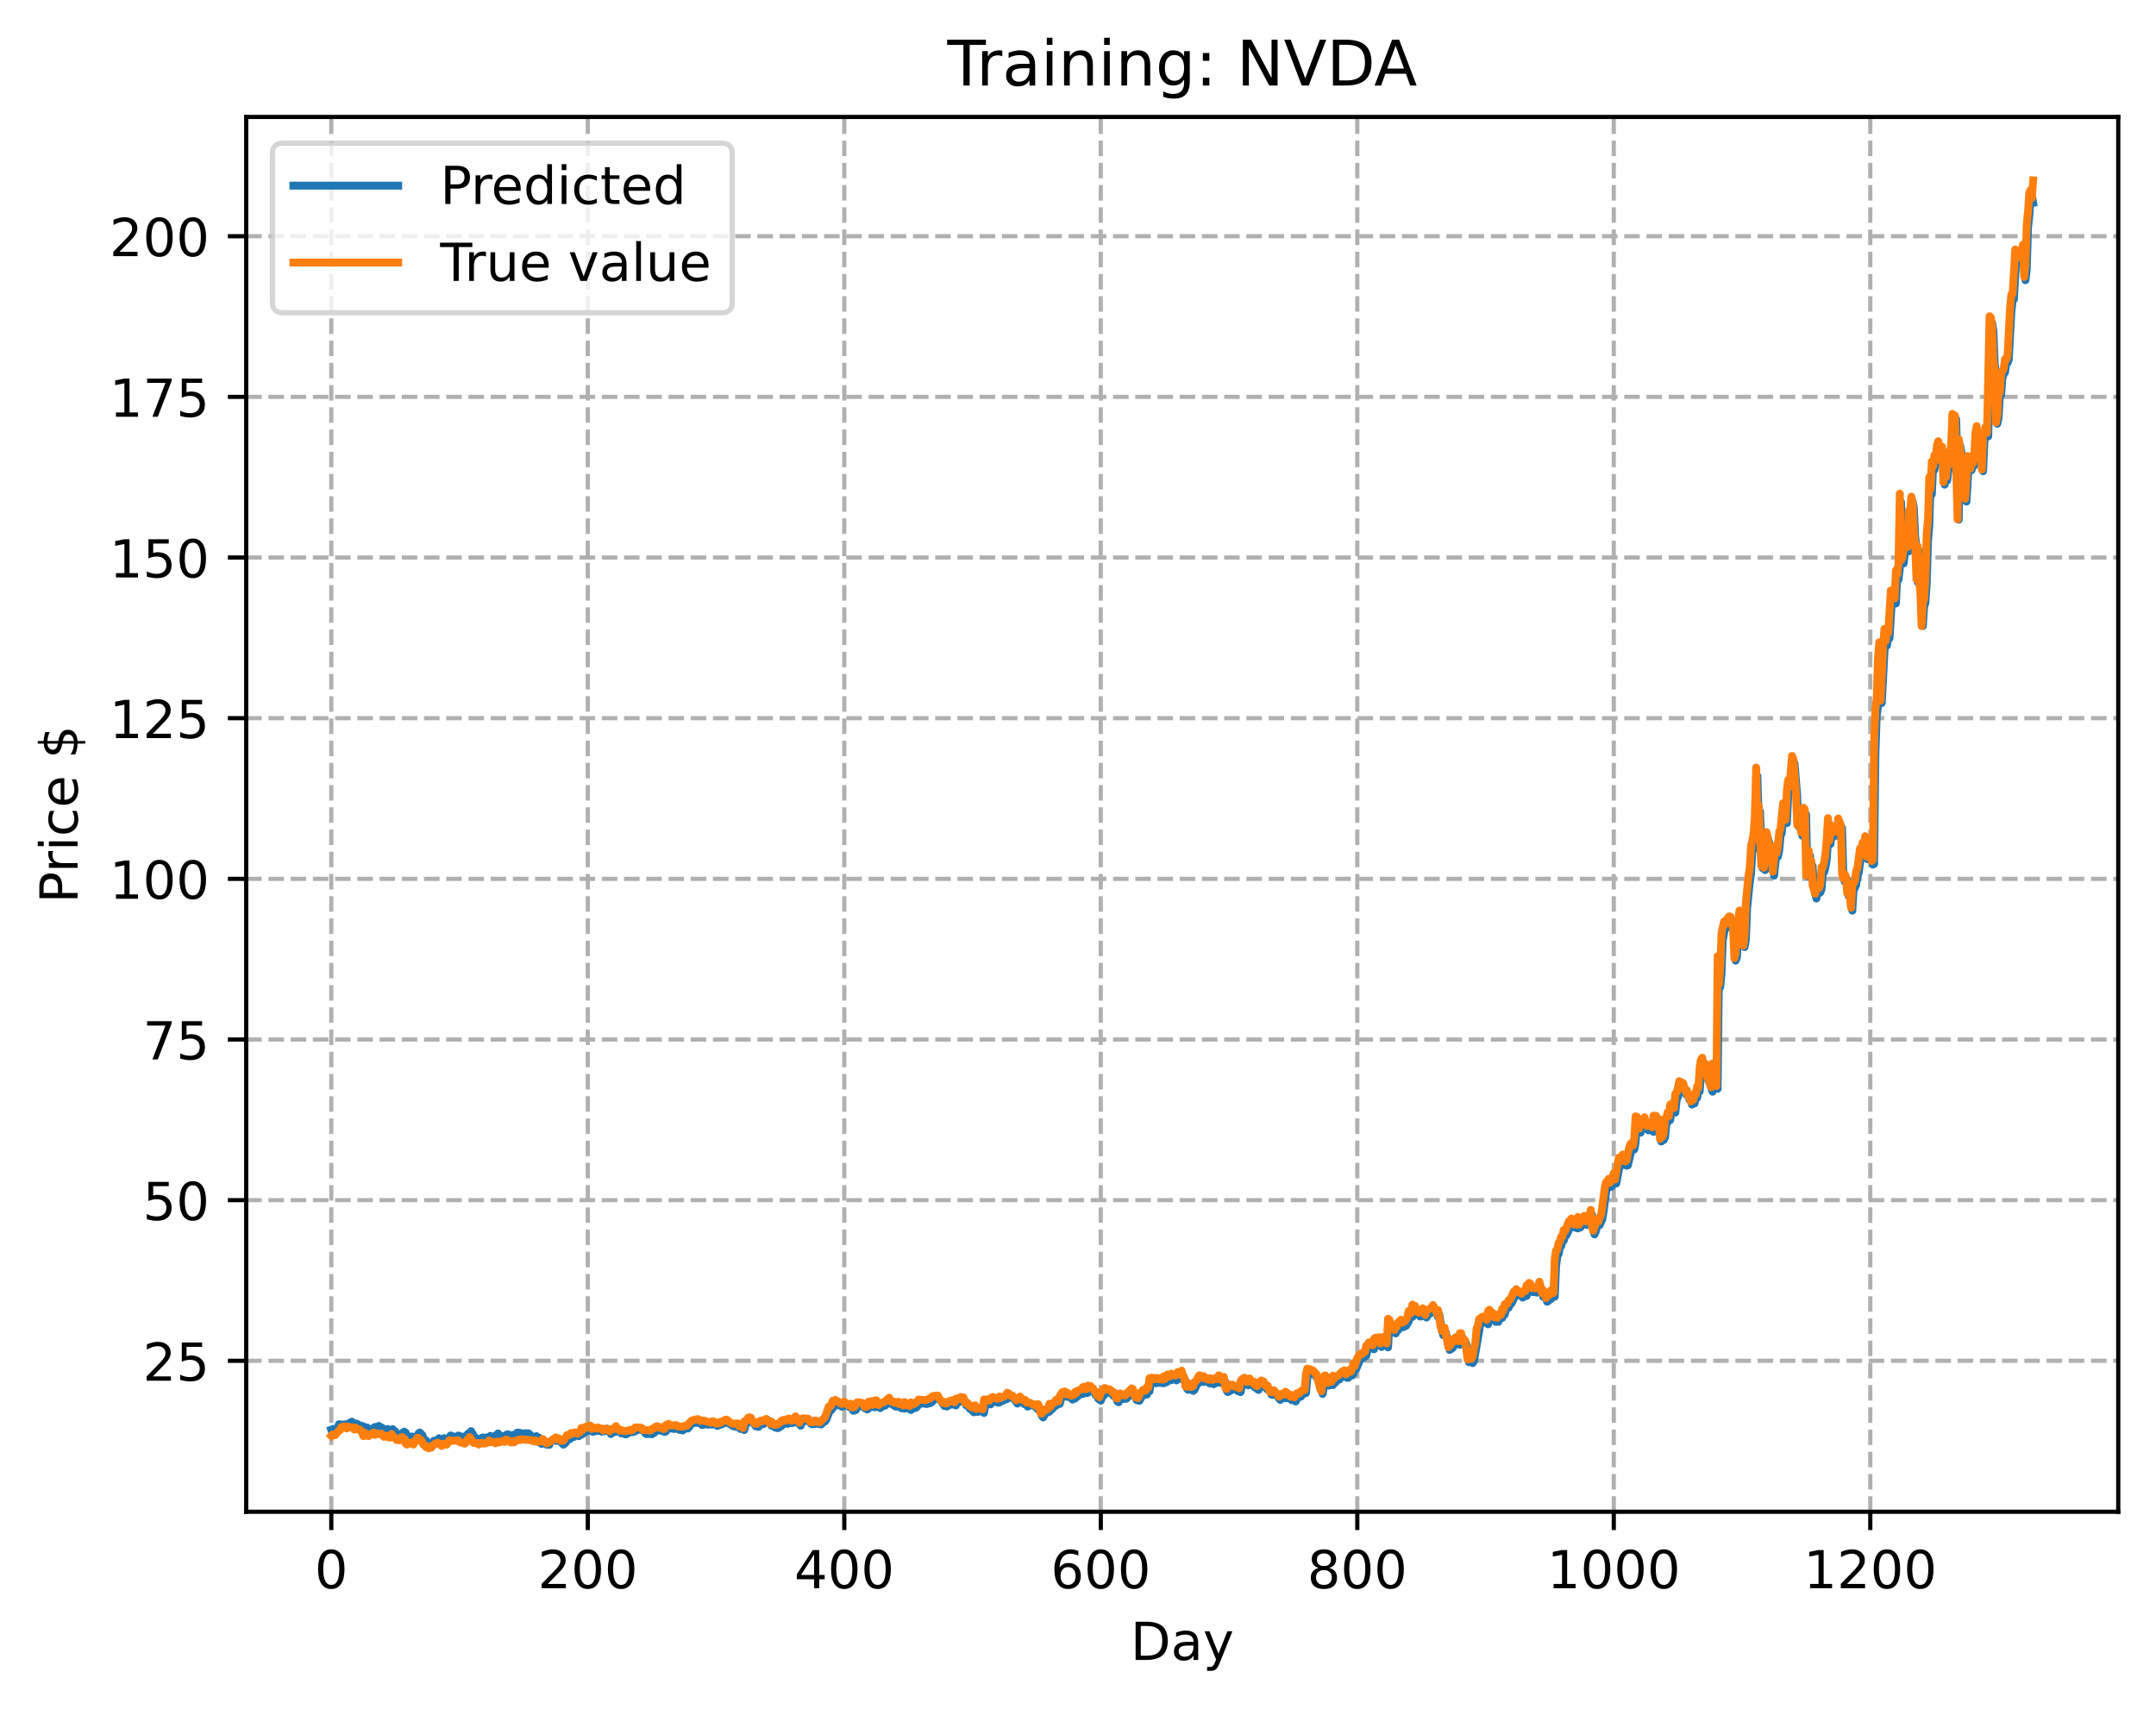 <?xml version="1.0" encoding="utf-8" standalone="no"?>
<!DOCTYPE svg PUBLIC "-//W3C//DTD SVG 1.1//EN"
  "http://www.w3.org/Graphics/SVG/1.1/DTD/svg11.dtd">
<!-- Created with matplotlib (https://matplotlib.org/) -->
<svg height="325.986pt" version="1.1" viewBox="0 0 411.286 325.986" width="411.286pt" xmlns="http://www.w3.org/2000/svg" xmlns:xlink="http://www.w3.org/1999/xlink">
 <defs>
  <style type="text/css">
*{stroke-linecap:butt;stroke-linejoin:round;}
  </style>
 </defs>
 <g id="figure_1">
  <g id="patch_1">
   <path d="M 0 325.986 
L 411.286 325.986 
L 411.286 0 
L 0 0 
z
" style="fill:#ffffff;"/>
  </g>
  <g id="axes_1">
   <g id="patch_2">
    <path d="M 46.966 288.43 
L 404.086 288.43 
L 404.086 22.318 
L 46.966 22.318 
z
" style="fill:#ffffff;"/>
   </g>
   <g id="matplotlib.axis_1">
    <g id="xtick_1">
     <g id="line2d_1">
      <path clip-path="url(#p45e6b704bb)" d="M 63.198 288.43 
L 63.198 22.318 
" style="fill:none;stroke:#b0b0b0;stroke-dasharray:2.96,1.28;stroke-dashoffset:0;stroke-width:0.8;"/>
     </g>
     <g id="line2d_2">
      <defs>
       <path d="M 0 0 
L 0 3.5 
" id="md1ce120019" style="stroke:#000000;stroke-width:0.8;"/>
      </defs>
      <g>
       <use style="stroke:#000000;stroke-width:0.8;" x="63.198" xlink:href="#md1ce120019" y="288.43"/>
      </g>
     </g>
     <g id="text_1">
      <!-- 0 -->
      <defs>
       <path d="M 31.781 66.406 
Q 24.172 66.406 20.328 58.906 
Q 16.5 51.422 16.5 36.375 
Q 16.5 21.391 20.328 13.891 
Q 24.172 6.391 31.781 6.391 
Q 39.453 6.391 43.281 13.891 
Q 47.125 21.391 47.125 36.375 
Q 47.125 51.422 43.281 58.906 
Q 39.453 66.406 31.781 66.406 
z
M 31.781 74.219 
Q 44.047 74.219 50.516 64.516 
Q 56.984 54.828 56.984 36.375 
Q 56.984 17.969 50.516 8.266 
Q 44.047 -1.422 31.781 -1.422 
Q 19.531 -1.422 13.062 8.266 
Q 6.594 17.969 6.594 36.375 
Q 6.594 54.828 13.062 64.516 
Q 19.531 74.219 31.781 74.219 
z
" id="DejaVuSans-48"/>
      </defs>
      <g transform="translate(60.017 303.029)scale(0.1 -0.1)">
       <use xlink:href="#DejaVuSans-48"/>
      </g>
     </g>
    </g>
    <g id="xtick_2">
     <g id="line2d_3">
      <path clip-path="url(#p45e6b704bb)" d="M 112.129 288.43 
L 112.129 22.318 
" style="fill:none;stroke:#b0b0b0;stroke-dasharray:2.96,1.28;stroke-dashoffset:0;stroke-width:0.8;"/>
     </g>
     <g id="line2d_4">
      <g>
       <use style="stroke:#000000;stroke-width:0.8;" x="112.129" xlink:href="#md1ce120019" y="288.43"/>
      </g>
     </g>
     <g id="text_2">
      <!-- 200 -->
      <defs>
       <path d="M 19.188 8.297 
L 53.609 8.297 
L 53.609 0 
L 7.328 0 
L 7.328 8.297 
Q 12.938 14.109 22.625 23.891 
Q 32.328 33.688 34.812 36.531 
Q 39.547 41.844 41.422 45.531 
Q 43.312 49.219 43.312 52.781 
Q 43.312 58.594 39.234 62.25 
Q 35.156 65.922 28.609 65.922 
Q 23.969 65.922 18.812 64.312 
Q 13.672 62.703 7.812 59.422 
L 7.812 69.391 
Q 13.766 71.781 18.938 73 
Q 24.125 74.219 28.422 74.219 
Q 39.75 74.219 46.484 68.547 
Q 53.219 62.891 53.219 53.422 
Q 53.219 48.922 51.531 44.891 
Q 49.859 40.875 45.406 35.406 
Q 44.188 33.984 37.641 27.219 
Q 31.109 20.453 19.188 8.297 
z
" id="DejaVuSans-50"/>
      </defs>
      <g transform="translate(102.585 303.029)scale(0.1 -0.1)">
       <use xlink:href="#DejaVuSans-50"/>
       <use x="63.623" xlink:href="#DejaVuSans-48"/>
       <use x="127.246" xlink:href="#DejaVuSans-48"/>
      </g>
     </g>
    </g>
    <g id="xtick_3">
     <g id="line2d_5">
      <path clip-path="url(#p45e6b704bb)" d="M 161.06 288.43 
L 161.06 22.318 
" style="fill:none;stroke:#b0b0b0;stroke-dasharray:2.96,1.28;stroke-dashoffset:0;stroke-width:0.8;"/>
     </g>
     <g id="line2d_6">
      <g>
       <use style="stroke:#000000;stroke-width:0.8;" x="161.06" xlink:href="#md1ce120019" y="288.43"/>
      </g>
     </g>
     <g id="text_3">
      <!-- 400 -->
      <defs>
       <path d="M 37.797 64.312 
L 12.891 25.391 
L 37.797 25.391 
z
M 35.203 72.906 
L 47.609 72.906 
L 47.609 25.391 
L 58.016 25.391 
L 58.016 17.188 
L 47.609 17.188 
L 47.609 0 
L 37.797 0 
L 37.797 17.188 
L 4.891 17.188 
L 4.891 26.703 
z
" id="DejaVuSans-52"/>
      </defs>
      <g transform="translate(151.516 303.029)scale(0.1 -0.1)">
       <use xlink:href="#DejaVuSans-52"/>
       <use x="63.623" xlink:href="#DejaVuSans-48"/>
       <use x="127.246" xlink:href="#DejaVuSans-48"/>
      </g>
     </g>
    </g>
    <g id="xtick_4">
     <g id="line2d_7">
      <path clip-path="url(#p45e6b704bb)" d="M 209.99 288.43 
L 209.99 22.318 
" style="fill:none;stroke:#b0b0b0;stroke-dasharray:2.96,1.28;stroke-dashoffset:0;stroke-width:0.8;"/>
     </g>
     <g id="line2d_8">
      <g>
       <use style="stroke:#000000;stroke-width:0.8;" x="209.99" xlink:href="#md1ce120019" y="288.43"/>
      </g>
     </g>
     <g id="text_4">
      <!-- 600 -->
      <defs>
       <path d="M 33.016 40.375 
Q 26.375 40.375 22.484 35.828 
Q 18.609 31.297 18.609 23.391 
Q 18.609 15.531 22.484 10.953 
Q 26.375 6.391 33.016 6.391 
Q 39.656 6.391 43.531 10.953 
Q 47.406 15.531 47.406 23.391 
Q 47.406 31.297 43.531 35.828 
Q 39.656 40.375 33.016 40.375 
z
M 52.594 71.297 
L 52.594 62.312 
Q 48.875 64.062 45.094 64.984 
Q 41.312 65.922 37.594 65.922 
Q 27.828 65.922 22.672 59.328 
Q 17.531 52.734 16.797 39.406 
Q 19.672 43.656 24.016 45.922 
Q 28.375 48.188 33.594 48.188 
Q 44.578 48.188 50.953 41.516 
Q 57.328 34.859 57.328 23.391 
Q 57.328 12.156 50.688 5.359 
Q 44.047 -1.422 33.016 -1.422 
Q 20.359 -1.422 13.672 8.266 
Q 6.984 17.969 6.984 36.375 
Q 6.984 53.656 15.188 63.938 
Q 23.391 74.219 37.203 74.219 
Q 40.922 74.219 44.703 73.484 
Q 48.484 72.75 52.594 71.297 
z
" id="DejaVuSans-54"/>
      </defs>
      <g transform="translate(200.446 303.029)scale(0.1 -0.1)">
       <use xlink:href="#DejaVuSans-54"/>
       <use x="63.623" xlink:href="#DejaVuSans-48"/>
       <use x="127.246" xlink:href="#DejaVuSans-48"/>
      </g>
     </g>
    </g>
    <g id="xtick_5">
     <g id="line2d_9">
      <path clip-path="url(#p45e6b704bb)" d="M 258.921 288.43 
L 258.921 22.318 
" style="fill:none;stroke:#b0b0b0;stroke-dasharray:2.96,1.28;stroke-dashoffset:0;stroke-width:0.8;"/>
     </g>
     <g id="line2d_10">
      <g>
       <use style="stroke:#000000;stroke-width:0.8;" x="258.921" xlink:href="#md1ce120019" y="288.43"/>
      </g>
     </g>
     <g id="text_5">
      <!-- 800 -->
      <defs>
       <path d="M 31.781 34.625 
Q 24.75 34.625 20.719 30.859 
Q 16.703 27.094 16.703 20.516 
Q 16.703 13.922 20.719 10.156 
Q 24.75 6.391 31.781 6.391 
Q 38.812 6.391 42.859 10.172 
Q 46.922 13.969 46.922 20.516 
Q 46.922 27.094 42.891 30.859 
Q 38.875 34.625 31.781 34.625 
z
M 21.922 38.812 
Q 15.578 40.375 12.031 44.719 
Q 8.5 49.078 8.5 55.328 
Q 8.5 64.062 14.719 69.141 
Q 20.953 74.219 31.781 74.219 
Q 42.672 74.219 48.875 69.141 
Q 55.078 64.062 55.078 55.328 
Q 55.078 49.078 51.531 44.719 
Q 48 40.375 41.703 38.812 
Q 48.828 37.156 52.797 32.312 
Q 56.781 27.484 56.781 20.516 
Q 56.781 9.906 50.312 4.234 
Q 43.844 -1.422 31.781 -1.422 
Q 19.734 -1.422 13.25 4.234 
Q 6.781 9.906 6.781 20.516 
Q 6.781 27.484 10.781 32.312 
Q 14.797 37.156 21.922 38.812 
z
M 18.312 54.391 
Q 18.312 48.734 21.844 45.562 
Q 25.391 42.391 31.781 42.391 
Q 38.141 42.391 41.719 45.562 
Q 45.312 48.734 45.312 54.391 
Q 45.312 60.062 41.719 63.234 
Q 38.141 66.406 31.781 66.406 
Q 25.391 66.406 21.844 63.234 
Q 18.312 60.062 18.312 54.391 
z
" id="DejaVuSans-56"/>
      </defs>
      <g transform="translate(249.377 303.029)scale(0.1 -0.1)">
       <use xlink:href="#DejaVuSans-56"/>
       <use x="63.623" xlink:href="#DejaVuSans-48"/>
       <use x="127.246" xlink:href="#DejaVuSans-48"/>
      </g>
     </g>
    </g>
    <g id="xtick_6">
     <g id="line2d_11">
      <path clip-path="url(#p45e6b704bb)" d="M 307.851 288.43 
L 307.851 22.318 
" style="fill:none;stroke:#b0b0b0;stroke-dasharray:2.96,1.28;stroke-dashoffset:0;stroke-width:0.8;"/>
     </g>
     <g id="line2d_12">
      <g>
       <use style="stroke:#000000;stroke-width:0.8;" x="307.851" xlink:href="#md1ce120019" y="288.43"/>
      </g>
     </g>
     <g id="text_6">
      <!-- 1000 -->
      <defs>
       <path d="M 12.406 8.297 
L 28.516 8.297 
L 28.516 63.922 
L 10.984 60.406 
L 10.984 69.391 
L 28.422 72.906 
L 38.281 72.906 
L 38.281 8.297 
L 54.391 8.297 
L 54.391 0 
L 12.406 0 
z
" id="DejaVuSans-49"/>
      </defs>
      <g transform="translate(295.126 303.029)scale(0.1 -0.1)">
       <use xlink:href="#DejaVuSans-49"/>
       <use x="63.623" xlink:href="#DejaVuSans-48"/>
       <use x="127.246" xlink:href="#DejaVuSans-48"/>
       <use x="190.869" xlink:href="#DejaVuSans-48"/>
      </g>
     </g>
    </g>
    <g id="xtick_7">
     <g id="line2d_13">
      <path clip-path="url(#p45e6b704bb)" d="M 356.782 288.43 
L 356.782 22.318 
" style="fill:none;stroke:#b0b0b0;stroke-dasharray:2.96,1.28;stroke-dashoffset:0;stroke-width:0.8;"/>
     </g>
     <g id="line2d_14">
      <g>
       <use style="stroke:#000000;stroke-width:0.8;" x="356.782" xlink:href="#md1ce120019" y="288.43"/>
      </g>
     </g>
     <g id="text_7">
      <!-- 1200 -->
      <g transform="translate(344.057 303.029)scale(0.1 -0.1)">
       <use xlink:href="#DejaVuSans-49"/>
       <use x="63.623" xlink:href="#DejaVuSans-50"/>
       <use x="127.246" xlink:href="#DejaVuSans-48"/>
       <use x="190.869" xlink:href="#DejaVuSans-48"/>
      </g>
     </g>
    </g>
    <g id="text_8">
     <!-- Day -->
     <defs>
      <path d="M 19.672 64.797 
L 19.672 8.109 
L 31.594 8.109 
Q 46.688 8.109 53.688 14.938 
Q 60.688 21.781 60.688 36.531 
Q 60.688 51.172 53.688 57.984 
Q 46.688 64.797 31.594 64.797 
z
M 9.812 72.906 
L 30.078 72.906 
Q 51.266 72.906 61.172 64.094 
Q 71.094 55.281 71.094 36.531 
Q 71.094 17.672 61.125 8.828 
Q 51.172 0 30.078 0 
L 9.812 0 
z
" id="DejaVuSans-68"/>
      <path d="M 34.281 27.484 
Q 23.391 27.484 19.188 25 
Q 14.984 22.516 14.984 16.5 
Q 14.984 11.719 18.141 8.906 
Q 21.297 6.109 26.703 6.109 
Q 34.188 6.109 38.703 11.406 
Q 43.219 16.703 43.219 25.484 
L 43.219 27.484 
z
M 52.203 31.203 
L 52.203 0 
L 43.219 0 
L 43.219 8.297 
Q 40.141 3.328 35.547 0.953 
Q 30.953 -1.422 24.312 -1.422 
Q 15.922 -1.422 10.953 3.297 
Q 6 8.016 6 15.922 
Q 6 25.141 12.172 29.828 
Q 18.359 34.516 30.609 34.516 
L 43.219 34.516 
L 43.219 35.406 
Q 43.219 41.609 39.141 45 
Q 35.062 48.391 27.688 48.391 
Q 23 48.391 18.547 47.266 
Q 14.109 46.141 10.016 43.891 
L 10.016 52.203 
Q 14.938 54.109 19.578 55.047 
Q 24.219 56 28.609 56 
Q 40.484 56 46.344 49.844 
Q 52.203 43.703 52.203 31.203 
z
" id="DejaVuSans-97"/>
      <path d="M 32.172 -5.078 
Q 28.375 -14.844 24.75 -17.812 
Q 21.141 -20.797 15.094 -20.797 
L 7.906 -20.797 
L 7.906 -13.281 
L 13.188 -13.281 
Q 16.891 -13.281 18.938 -11.516 
Q 21 -9.766 23.484 -3.219 
L 25.094 0.875 
L 2.984 54.688 
L 12.5 54.688 
L 29.594 11.922 
L 46.688 54.688 
L 56.203 54.688 
z
" id="DejaVuSans-121"/>
     </defs>
     <g transform="translate(215.652 316.707)scale(0.1 -0.1)">
      <use xlink:href="#DejaVuSans-68"/>
      <use x="77.002" xlink:href="#DejaVuSans-97"/>
      <use x="138.281" xlink:href="#DejaVuSans-121"/>
     </g>
    </g>
   </g>
   <g id="matplotlib.axis_2">
    <g id="ytick_1">
     <g id="line2d_15">
      <path clip-path="url(#p45e6b704bb)" d="M 46.966 259.635 
L 404.086 259.635 
" style="fill:none;stroke:#b0b0b0;stroke-dasharray:2.96,1.28;stroke-dashoffset:0;stroke-width:0.8;"/>
     </g>
     <g id="line2d_16">
      <defs>
       <path d="M 0 0 
L -3.5 0 
" id="m245bb0c44f" style="stroke:#000000;stroke-width:0.8;"/>
      </defs>
      <g>
       <use style="stroke:#000000;stroke-width:0.8;" x="46.966" xlink:href="#m245bb0c44f" y="259.635"/>
      </g>
     </g>
     <g id="text_9">
      <!-- 25 -->
      <defs>
       <path d="M 10.797 72.906 
L 49.516 72.906 
L 49.516 64.594 
L 19.828 64.594 
L 19.828 46.734 
Q 21.969 47.469 24.109 47.828 
Q 26.266 48.188 28.422 48.188 
Q 40.625 48.188 47.75 41.5 
Q 54.891 34.812 54.891 23.391 
Q 54.891 11.625 47.562 5.094 
Q 40.234 -1.422 26.906 -1.422 
Q 22.312 -1.422 17.547 -0.641 
Q 12.797 0.141 7.719 1.703 
L 7.719 11.625 
Q 12.109 9.234 16.797 8.062 
Q 21.484 6.891 26.703 6.891 
Q 35.156 6.891 40.078 11.328 
Q 45.016 15.766 45.016 23.391 
Q 45.016 31 40.078 35.438 
Q 35.156 39.891 26.703 39.891 
Q 22.75 39.891 18.812 39.016 
Q 14.891 38.141 10.797 36.281 
z
" id="DejaVuSans-53"/>
      </defs>
      <g transform="translate(27.241 263.434)scale(0.1 -0.1)">
       <use xlink:href="#DejaVuSans-50"/>
       <use x="63.623" xlink:href="#DejaVuSans-53"/>
      </g>
     </g>
    </g>
    <g id="ytick_2">
     <g id="line2d_17">
      <path clip-path="url(#p45e6b704bb)" d="M 46.966 228.982 
L 404.086 228.982 
" style="fill:none;stroke:#b0b0b0;stroke-dasharray:2.96,1.28;stroke-dashoffset:0;stroke-width:0.8;"/>
     </g>
     <g id="line2d_18">
      <g>
       <use style="stroke:#000000;stroke-width:0.8;" x="46.966" xlink:href="#m245bb0c44f" y="228.982"/>
      </g>
     </g>
     <g id="text_10">
      <!-- 50 -->
      <g transform="translate(27.241 232.782)scale(0.1 -0.1)">
       <use xlink:href="#DejaVuSans-53"/>
       <use x="63.623" xlink:href="#DejaVuSans-48"/>
      </g>
     </g>
    </g>
    <g id="ytick_3">
     <g id="line2d_19">
      <path clip-path="url(#p45e6b704bb)" d="M 46.966 198.33 
L 404.086 198.33 
" style="fill:none;stroke:#b0b0b0;stroke-dasharray:2.96,1.28;stroke-dashoffset:0;stroke-width:0.8;"/>
     </g>
     <g id="line2d_20">
      <g>
       <use style="stroke:#000000;stroke-width:0.8;" x="46.966" xlink:href="#m245bb0c44f" y="198.33"/>
      </g>
     </g>
     <g id="text_11">
      <!-- 75 -->
      <defs>
       <path d="M 8.203 72.906 
L 55.078 72.906 
L 55.078 68.703 
L 28.609 0 
L 18.312 0 
L 43.219 64.594 
L 8.203 64.594 
z
" id="DejaVuSans-55"/>
      </defs>
      <g transform="translate(27.241 202.129)scale(0.1 -0.1)">
       <use xlink:href="#DejaVuSans-55"/>
       <use x="63.623" xlink:href="#DejaVuSans-53"/>
      </g>
     </g>
    </g>
    <g id="ytick_4">
     <g id="line2d_21">
      <path clip-path="url(#p45e6b704bb)" d="M 46.966 167.678 
L 404.086 167.678 
" style="fill:none;stroke:#b0b0b0;stroke-dasharray:2.96,1.28;stroke-dashoffset:0;stroke-width:0.8;"/>
     </g>
     <g id="line2d_22">
      <g>
       <use style="stroke:#000000;stroke-width:0.8;" x="46.966" xlink:href="#m245bb0c44f" y="167.678"/>
      </g>
     </g>
     <g id="text_12">
      <!-- 100 -->
      <g transform="translate(20.878 171.477)scale(0.1 -0.1)">
       <use xlink:href="#DejaVuSans-49"/>
       <use x="63.623" xlink:href="#DejaVuSans-48"/>
       <use x="127.246" xlink:href="#DejaVuSans-48"/>
      </g>
     </g>
    </g>
    <g id="ytick_5">
     <g id="line2d_23">
      <path clip-path="url(#p45e6b704bb)" d="M 46.966 137.026 
L 404.086 137.026 
" style="fill:none;stroke:#b0b0b0;stroke-dasharray:2.96,1.28;stroke-dashoffset:0;stroke-width:0.8;"/>
     </g>
     <g id="line2d_24">
      <g>
       <use style="stroke:#000000;stroke-width:0.8;" x="46.966" xlink:href="#m245bb0c44f" y="137.026"/>
      </g>
     </g>
     <g id="text_13">
      <!-- 125 -->
      <g transform="translate(20.878 140.825)scale(0.1 -0.1)">
       <use xlink:href="#DejaVuSans-49"/>
       <use x="63.623" xlink:href="#DejaVuSans-50"/>
       <use x="127.246" xlink:href="#DejaVuSans-53"/>
      </g>
     </g>
    </g>
    <g id="ytick_6">
     <g id="line2d_25">
      <path clip-path="url(#p45e6b704bb)" d="M 46.966 106.373 
L 404.086 106.373 
" style="fill:none;stroke:#b0b0b0;stroke-dasharray:2.96,1.28;stroke-dashoffset:0;stroke-width:0.8;"/>
     </g>
     <g id="line2d_26">
      <g>
       <use style="stroke:#000000;stroke-width:0.8;" x="46.966" xlink:href="#m245bb0c44f" y="106.373"/>
      </g>
     </g>
     <g id="text_14">
      <!-- 150 -->
      <g transform="translate(20.878 110.173)scale(0.1 -0.1)">
       <use xlink:href="#DejaVuSans-49"/>
       <use x="63.623" xlink:href="#DejaVuSans-53"/>
       <use x="127.246" xlink:href="#DejaVuSans-48"/>
      </g>
     </g>
    </g>
    <g id="ytick_7">
     <g id="line2d_27">
      <path clip-path="url(#p45e6b704bb)" d="M 46.966 75.721 
L 404.086 75.721 
" style="fill:none;stroke:#b0b0b0;stroke-dasharray:2.96,1.28;stroke-dashoffset:0;stroke-width:0.8;"/>
     </g>
     <g id="line2d_28">
      <g>
       <use style="stroke:#000000;stroke-width:0.8;" x="46.966" xlink:href="#m245bb0c44f" y="75.721"/>
      </g>
     </g>
     <g id="text_15">
      <!-- 175 -->
      <g transform="translate(20.878 79.52)scale(0.1 -0.1)">
       <use xlink:href="#DejaVuSans-49"/>
       <use x="63.623" xlink:href="#DejaVuSans-55"/>
       <use x="127.246" xlink:href="#DejaVuSans-53"/>
      </g>
     </g>
    </g>
    <g id="ytick_8">
     <g id="line2d_29">
      <path clip-path="url(#p45e6b704bb)" d="M 46.966 45.069 
L 404.086 45.069 
" style="fill:none;stroke:#b0b0b0;stroke-dasharray:2.96,1.28;stroke-dashoffset:0;stroke-width:0.8;"/>
     </g>
     <g id="line2d_30">
      <g>
       <use style="stroke:#000000;stroke-width:0.8;" x="46.966" xlink:href="#m245bb0c44f" y="45.069"/>
      </g>
     </g>
     <g id="text_16">
      <!-- 200 -->
      <g transform="translate(20.878 48.868)scale(0.1 -0.1)">
       <use xlink:href="#DejaVuSans-50"/>
       <use x="63.623" xlink:href="#DejaVuSans-48"/>
       <use x="127.246" xlink:href="#DejaVuSans-48"/>
      </g>
     </g>
    </g>
    <g id="text_17">
     <!-- Price $ -->
     <defs>
      <path d="M 19.672 64.797 
L 19.672 37.406 
L 32.078 37.406 
Q 38.969 37.406 42.719 40.969 
Q 46.484 44.531 46.484 51.125 
Q 46.484 57.672 42.719 61.234 
Q 38.969 64.797 32.078 64.797 
z
M 9.812 72.906 
L 32.078 72.906 
Q 44.344 72.906 50.609 67.359 
Q 56.891 61.812 56.891 51.125 
Q 56.891 40.328 50.609 34.812 
Q 44.344 29.297 32.078 29.297 
L 19.672 29.297 
L 19.672 0 
L 9.812 0 
z
" id="DejaVuSans-80"/>
      <path d="M 41.109 46.297 
Q 39.594 47.172 37.812 47.578 
Q 36.031 48 33.891 48 
Q 26.266 48 22.188 43.047 
Q 18.109 38.094 18.109 28.812 
L 18.109 0 
L 9.078 0 
L 9.078 54.688 
L 18.109 54.688 
L 18.109 46.188 
Q 20.953 51.172 25.484 53.578 
Q 30.031 56 36.531 56 
Q 37.453 56 38.578 55.875 
Q 39.703 55.766 41.062 55.516 
z
" id="DejaVuSans-114"/>
      <path d="M 9.422 54.688 
L 18.406 54.688 
L 18.406 0 
L 9.422 0 
z
M 9.422 75.984 
L 18.406 75.984 
L 18.406 64.594 
L 9.422 64.594 
z
" id="DejaVuSans-105"/>
      <path d="M 48.781 52.594 
L 48.781 44.188 
Q 44.969 46.297 41.141 47.344 
Q 37.312 48.391 33.406 48.391 
Q 24.656 48.391 19.812 42.844 
Q 14.984 37.312 14.984 27.297 
Q 14.984 17.281 19.812 11.734 
Q 24.656 6.203 33.406 6.203 
Q 37.312 6.203 41.141 7.25 
Q 44.969 8.297 48.781 10.406 
L 48.781 2.094 
Q 45.016 0.344 40.984 -0.531 
Q 36.969 -1.422 32.422 -1.422 
Q 20.062 -1.422 12.781 6.344 
Q 5.516 14.109 5.516 27.297 
Q 5.516 40.672 12.859 48.328 
Q 20.219 56 33.016 56 
Q 37.156 56 41.109 55.141 
Q 45.062 54.297 48.781 52.594 
z
" id="DejaVuSans-99"/>
      <path d="M 56.203 29.594 
L 56.203 25.203 
L 14.891 25.203 
Q 15.484 15.922 20.484 11.062 
Q 25.484 6.203 34.422 6.203 
Q 39.594 6.203 44.453 7.469 
Q 49.312 8.734 54.109 11.281 
L 54.109 2.781 
Q 49.266 0.734 44.188 -0.344 
Q 39.109 -1.422 33.891 -1.422 
Q 20.797 -1.422 13.156 6.188 
Q 5.516 13.812 5.516 26.812 
Q 5.516 40.234 12.766 48.109 
Q 20.016 56 32.328 56 
Q 43.359 56 49.781 48.891 
Q 56.203 41.797 56.203 29.594 
z
M 47.219 32.234 
Q 47.125 39.594 43.094 43.984 
Q 39.062 48.391 32.422 48.391 
Q 24.906 48.391 20.391 44.141 
Q 15.875 39.891 15.188 32.172 
z
" id="DejaVuSans-101"/>
      <path id="DejaVuSans-32"/>
      <path d="M 33.797 -14.703 
L 28.906 -14.703 
L 28.859 0 
Q 23.734 0.094 18.609 1.188 
Q 13.484 2.297 8.297 4.5 
L 8.297 13.281 
Q 13.281 10.156 18.375 8.562 
Q 23.484 6.984 28.906 6.938 
L 28.906 29.203 
Q 18.109 30.953 13.203 35.156 
Q 8.297 39.359 8.297 46.688 
Q 8.297 54.641 13.625 59.219 
Q 18.953 63.812 28.906 64.5 
L 28.906 75.984 
L 33.797 75.984 
L 33.797 64.656 
Q 38.328 64.453 42.578 63.688 
Q 46.828 62.938 50.875 61.625 
L 50.875 53.078 
Q 46.828 55.125 42.547 56.25 
Q 38.281 57.375 33.797 57.562 
L 33.797 36.719 
Q 44.875 35.016 50.094 30.609 
Q 55.328 26.219 55.328 18.609 
Q 55.328 10.359 49.781 5.594 
Q 44.234 0.828 33.797 0.094 
z
M 28.906 37.594 
L 28.906 57.625 
Q 23.25 56.984 20.266 54.391 
Q 17.281 51.812 17.281 47.516 
Q 17.281 43.312 20.031 40.969 
Q 22.797 38.625 28.906 37.594 
z
M 33.797 28.219 
L 33.797 7.078 
Q 39.984 7.906 43.141 10.594 
Q 46.297 13.281 46.297 17.672 
Q 46.297 21.969 43.281 24.5 
Q 40.281 27.047 33.797 28.219 
z
" id="DejaVuSans-36"/>
     </defs>
     <g transform="translate(14.798 172.342)rotate(-90)scale(0.1 -0.1)">
      <use xlink:href="#DejaVuSans-80"/>
      <use x="58.553" xlink:href="#DejaVuSans-114"/>
      <use x="99.666" xlink:href="#DejaVuSans-105"/>
      <use x="127.449" xlink:href="#DejaVuSans-99"/>
      <use x="182.43" xlink:href="#DejaVuSans-101"/>
      <use x="243.953" xlink:href="#DejaVuSans-32"/>
      <use x="275.74" xlink:href="#DejaVuSans-36"/>
     </g>
    </g>
   </g>
   <g id="line2d_31">
    <path clip-path="url(#p45e6b704bb)" d="M 63.198 272.776 
L 63.443 273.456 
L 63.688 273.72 
L 63.932 273.6 
L 64.666 271.727 
L 64.911 271.757 
L 65.156 271.933 
L 65.4 271.801 
L 65.645 272.086 
L 65.89 271.737 
L 66.134 271.828 
L 66.379 272.1 
L 66.623 271.517 
L 67.113 271.251 
L 67.357 271.471 
L 67.602 271.538 
L 67.847 271.768 
L 68.091 271.631 
L 68.581 272.202 
L 68.825 271.967 
L 69.07 272.174 
L 69.315 272.132 
L 69.559 272.778 
L 69.804 272.87 
L 70.049 272.365 
L 70.538 272.868 
L 71.027 272.614 
L 71.517 272.252 
L 71.761 272.454 
L 72.251 272.059 
L 72.984 272.474 
L 73.229 272.954 
L 73.718 272.841 
L 73.963 272.648 
L 74.208 272.899 
L 74.452 272.788 
L 74.697 272.991 
L 74.942 272.672 
L 75.186 273.138 
L 75.431 273.123 
L 75.676 273.657 
L 75.92 273.812 
L 76.165 273.641 
L 76.41 273.85 
L 76.654 273.751 
L 76.899 273.264 
L 77.144 273.153 
L 77.388 273.327 
L 77.633 274.04 
L 77.878 274.346 
L 78.122 274.094 
L 78.367 274.211 
L 78.611 274.065 
L 79.101 274.687 
L 79.345 274.162 
L 79.59 274.066 
L 79.835 273.5 
L 80.079 273.317 
L 80.569 273.806 
L 81.058 275.176 
L 81.303 274.838 
L 81.547 275.281 
L 82.037 275.5 
L 82.281 275.345 
L 82.526 275.385 
L 82.771 274.877 
L 83.015 275.108 
L 83.749 274.41 
L 84.239 274.762 
L 84.483 274.96 
L 84.728 274.401 
L 85.217 274.875 
L 85.462 274.804 
L 85.951 273.873 
L 86.196 273.957 
L 86.44 274.2 
L 86.685 274.1 
L 86.93 274.25 
L 87.174 274.202 
L 87.419 273.896 
L 87.908 274.042 
L 88.153 274.267 
L 88.398 274.338 
L 88.642 274.206 
L 89.376 273.465 
L 89.621 273.553 
L 89.866 273.048 
L 90.599 274.307 
L 91.089 274.505 
L 91.578 274.879 
L 91.823 274.397 
L 92.067 274.257 
L 92.557 274.504 
L 92.801 274.244 
L 93.291 274.358 
L 93.535 273.96 
L 93.78 274.367 
L 94.025 274.17 
L 94.269 274.421 
L 94.514 273.915 
L 94.759 273.817 
L 95.003 273.482 
L 95.737 274.273 
L 95.982 274.007 
L 96.227 274.335 
L 96.471 274.472 
L 96.716 273.675 
L 96.96 273.665 
L 97.45 274.099 
L 97.694 274.051 
L 97.939 273.737 
L 98.184 273.949 
L 98.428 273.744 
L 98.673 273.332 
L 99.162 273.361 
L 99.407 273.724 
L 99.652 273.512 
L 100.63 273.458 
L 100.875 273.496 
L 101.364 274.002 
L 101.609 274.038 
L 101.854 274.305 
L 102.343 274.008 
L 102.587 274.313 
L 102.832 274.319 
L 103.077 275.324 
L 103.321 275.498 
L 103.811 274.895 
L 104.3 275.652 
L 104.545 275.491 
L 104.789 275.672 
L 105.034 274.973 
L 105.768 274.82 
L 106.013 274.915 
L 106.257 274.696 
L 106.747 275.027 
L 106.991 275.139 
L 107.481 275.632 
L 107.97 275.213 
L 108.459 274.337 
L 108.704 274.586 
L 108.948 274.233 
L 109.193 274.089 
L 109.438 274.19 
L 109.682 273.812 
L 109.927 273.778 
L 110.416 274.023 
L 110.661 273.735 
L 110.906 273.751 
L 111.15 273.052 
L 111.395 273.452 
L 111.884 272.858 
L 112.129 273.037 
L 112.374 272.641 
L 112.618 272.821 
L 112.863 272.69 
L 113.108 273.195 
L 113.352 273.037 
L 113.597 273.08 
L 113.842 272.845 
L 114.086 272.99 
L 114.331 272.725 
L 114.575 273.092 
L 114.82 273.163 
L 115.065 273.029 
L 115.309 273.09 
L 115.799 272.574 
L 116.043 272.802 
L 116.533 273.616 
L 116.777 273.269 
L 117.022 273.304 
L 117.267 273.103 
L 117.511 273.167 
L 117.756 272.7 
L 118.001 273.035 
L 118.245 273.136 
L 118.49 273.483 
L 118.979 273.367 
L 119.224 273.644 
L 119.469 273.664 
L 119.713 273.498 
L 119.958 273.187 
L 120.203 273.298 
L 120.447 273.12 
L 120.692 273.242 
L 121.181 273.091 
L 121.426 272.754 
L 122.404 272.833 
L 122.649 272.632 
L 123.138 273.518 
L 123.383 273.624 
L 124.117 273.571 
L 124.362 273.662 
L 124.606 273.413 
L 124.851 273.352 
L 125.096 272.916 
L 125.34 272.88 
L 125.585 272.683 
L 125.83 272.965 
L 126.319 272.862 
L 126.563 273.131 
L 126.808 273.217 
L 127.053 273.093 
L 127.297 272.614 
L 127.542 272.386 
L 127.787 272.319 
L 128.031 272.558 
L 128.276 272.526 
L 128.521 272.644 
L 129.255 272.497 
L 129.499 272.769 
L 129.744 272.844 
L 129.989 272.782 
L 130.233 272.927 
L 130.723 272.474 
L 131.212 272.565 
L 131.457 272.307 
L 131.946 271.43 
L 132.191 271.567 
L 132.435 271.441 
L 132.924 271.483 
L 133.169 271.333 
L 133.414 271.438 
L 133.903 271.871 
L 134.882 271.723 
L 135.126 271.835 
L 135.616 271.688 
L 135.86 271.829 
L 136.105 271.656 
L 136.35 271.635 
L 136.839 272.059 
L 138.796 271.314 
L 139.041 271.456 
L 139.285 271.758 
L 139.53 271.778 
L 139.775 272.08 
L 140.753 272.299 
L 140.998 272.161 
L 141.243 272.636 
L 141.732 272.478 
L 141.977 272.849 
L 142.221 271.801 
L 143.2 271.068 
L 143.445 271.123 
L 144.178 272.138 
L 144.423 272.027 
L 144.668 272.256 
L 145.157 271.802 
L 145.402 271.638 
L 145.646 271.729 
L 146.38 270.866 
L 146.625 271.1 
L 147.114 271.986 
L 147.359 271.665 
L 147.604 271.791 
L 147.848 272.358 
L 148.338 272.483 
L 148.582 272.408 
L 148.827 272.052 
L 149.072 272.087 
L 149.561 271.57 
L 150.295 271.652 
L 150.539 271.278 
L 150.784 271.28 
L 151.029 271.527 
L 151.273 271.412 
L 151.518 271.425 
L 152.007 270.866 
L 152.252 271.528 
L 152.497 271.589 
L 152.741 272.024 
L 152.986 271.319 
L 153.475 271.001 
L 153.72 271.127 
L 153.965 271.03 
L 154.454 271.134 
L 154.699 271.629 
L 154.943 271.751 
L 155.188 271.507 
L 155.433 271.699 
L 155.677 271.567 
L 155.922 271.566 
L 156.166 271.701 
L 156.411 271.512 
L 156.656 271.785 
L 157.145 271.258 
L 157.39 271.217 
L 157.634 270.835 
L 158.368 269.033 
L 158.613 269.004 
L 158.858 268.656 
L 159.102 268.014 
L 159.347 268.208 
L 159.592 267.773 
L 159.836 268.044 
L 160.081 268.069 
L 160.57 268.387 
L 160.815 268.35 
L 161.304 267.87 
L 162.038 268.465 
L 162.283 268.595 
L 162.527 268.469 
L 162.772 269.174 
L 163.261 269.042 
L 163.751 268.202 
L 164.24 268.181 
L 164.485 268.339 
L 164.729 268.279 
L 164.974 268.698 
L 165.463 268.916 
L 165.708 268.713 
L 165.953 267.929 
L 166.197 268.067 
L 166.442 267.922 
L 166.687 268.482 
L 166.931 268.504 
L 167.176 267.841 
L 167.421 267.825 
L 167.91 268.67 
L 168.154 268.381 
L 168.888 268.163 
L 169.867 267.261 
L 170.112 267.879 
L 170.846 268.378 
L 171.09 268.305 
L 171.335 268.404 
L 171.58 268.193 
L 171.824 268.592 
L 172.069 268.724 
L 172.314 268.31 
L 172.558 268.771 
L 172.803 268.261 
L 173.048 268.414 
L 173.292 268.778 
L 173.537 268.783 
L 173.782 269.023 
L 174.026 268.369 
L 174.271 268.62 
L 174.515 268.671 
L 174.76 268.585 
L 175.005 268.338 
L 175.249 267.862 
L 175.494 267.691 
L 175.739 267.85 
L 175.983 267.673 
L 176.717 267.892 
L 177.451 267.714 
L 177.696 267.57 
L 178.43 266.869 
L 178.919 266.752 
L 179.409 267.16 
L 180.142 268.26 
L 180.387 268.066 
L 180.632 268.362 
L 181.121 268.064 
L 181.366 267.774 
L 181.61 267.986 
L 181.855 267.769 
L 182.344 268.164 
L 182.589 267.454 
L 183.078 267.5 
L 183.568 267.132 
L 183.812 267.116 
L 184.057 267.273 
L 184.302 268.13 
L 184.791 268.346 
L 185.036 268.834 
L 185.28 268.909 
L 185.77 269.467 
L 186.014 269.376 
L 186.259 269.044 
L 186.503 269.391 
L 186.748 269.28 
L 187.482 269.347 
L 187.727 269.58 
L 187.971 267.875 
L 188.216 267.794 
L 188.461 267.853 
L 188.705 267.66 
L 188.95 267.964 
L 189.439 267.377 
L 189.684 267.335 
L 190.418 267.637 
L 190.663 267.594 
L 190.907 267.185 
L 191.152 267.317 
L 191.641 267.083 
L 192.13 266.913 
L 192.375 266.433 
L 193.354 266.831 
L 193.843 267.462 
L 194.088 267.793 
L 194.822 267.121 
L 195.311 267.821 
L 195.556 267.949 
L 195.8 267.838 
L 196.045 268.38 
L 196.534 268.153 
L 196.779 267.871 
L 197.268 268.287 
L 197.513 268.321 
L 198.002 268.945 
L 198.247 268.688 
L 198.491 269.123 
L 198.736 270.109 
L 198.981 270.446 
L 199.47 269.654 
L 200.204 269.333 
L 200.449 268.514 
L 200.693 268.896 
L 201.183 268.187 
L 201.427 268.221 
L 201.672 267.546 
L 202.161 267.876 
L 202.406 266.931 
L 202.895 266.18 
L 203.385 266.126 
L 203.629 266.519 
L 203.874 266.425 
L 204.118 266.535 
L 204.608 267.036 
L 204.852 266.719 
L 205.097 266.841 
L 205.342 266.409 
L 205.586 266.43 
L 205.831 266.096 
L 206.565 265.963 
L 206.81 265.461 
L 207.054 265.396 
L 207.299 265.798 
L 207.544 265.74 
L 207.788 265.145 
L 208.033 265.31 
L 208.278 265.222 
L 208.767 265.528 
L 209.012 266.176 
L 209.256 266.136 
L 209.501 266.865 
L 209.99 267.245 
L 210.235 266.612 
L 210.724 266.061 
L 210.969 265.561 
L 211.703 265.772 
L 211.947 265.691 
L 212.437 266.376 
L 212.681 266.43 
L 212.926 266.698 
L 213.171 267.426 
L 213.415 267.548 
L 213.66 266.699 
L 213.905 266.564 
L 214.149 266.831 
L 214.394 266.923 
L 214.639 266.77 
L 214.883 266.879 
L 215.128 266.473 
L 215.373 266.402 
L 216.106 265.464 
L 216.351 265.621 
L 216.596 266.658 
L 216.84 267.144 
L 217.085 266.795 
L 217.33 267.284 
L 217.574 266.926 
L 217.819 266.128 
L 218.064 266.314 
L 218.308 265.866 
L 218.798 266.079 
L 219.042 265.364 
L 219.287 265.467 
L 219.532 263.931 
L 220.021 263.631 
L 220.266 263.871 
L 220.51 263.905 
L 220.755 263.664 
L 221 263.861 
L 221.244 263.636 
L 221.489 263.864 
L 221.734 263.735 
L 221.978 263.932 
L 222.223 263.307 
L 222.467 263.751 
L 222.712 263.553 
L 222.957 263.074 
L 223.201 263.387 
L 223.446 263.331 
L 223.691 262.789 
L 223.935 263.099 
L 224.18 263.133 
L 224.425 263.377 
L 224.914 262.71 
L 225.159 263.078 
L 225.648 262.346 
L 225.893 263.045 
L 226.137 263.401 
L 226.382 264.858 
L 226.627 265.161 
L 226.871 264.682 
L 227.116 264.546 
L 227.361 265.175 
L 227.605 265.386 
L 227.85 265.201 
L 228.339 264.158 
L 228.584 263.94 
L 228.828 263.369 
L 229.073 263.113 
L 229.318 263.094 
L 229.562 263.682 
L 229.807 263.315 
L 230.786 263.969 
L 231.275 263.789 
L 231.52 264.105 
L 232.009 263.809 
L 232.498 263.799 
L 232.743 263.14 
L 232.988 263.225 
L 233.232 263.971 
L 233.722 263.558 
L 233.966 265.222 
L 234.211 265.601 
L 234.7 265.378 
L 234.945 264.972 
L 235.189 264.802 
L 235.434 264.853 
L 235.679 265.13 
L 235.923 265.171 
L 236.168 265.45 
L 236.413 265.456 
L 236.657 265.61 
L 236.902 264.455 
L 237.147 264.035 
L 237.636 263.752 
L 237.881 264.19 
L 238.125 264.316 
L 238.37 263.894 
L 238.615 263.775 
L 238.859 264.288 
L 239.104 264.281 
L 239.349 264.694 
L 239.593 264.411 
L 239.838 265.048 
L 240.082 265.193 
L 240.816 264.038 
L 241.306 264.236 
L 241.55 264.875 
L 241.795 265.134 
L 242.04 264.974 
L 242.284 265.257 
L 242.529 266.089 
L 242.774 266.151 
L 243.263 265.699 
L 243.997 266.839 
L 244.242 267.099 
L 244.731 266.546 
L 245.22 266.79 
L 245.465 266.345 
L 245.709 266.532 
L 245.954 266.874 
L 246.199 266.775 
L 246.443 267.165 
L 246.688 266.935 
L 247.177 267.394 
L 247.667 266.499 
L 247.911 266.367 
L 248.156 266.49 
L 248.401 266.085 
L 248.645 265.988 
L 248.89 265.635 
L 249.135 265.791 
L 249.379 263.079 
L 249.624 262.1 
L 250.113 262.002 
L 250.847 262.336 
L 251.092 262.739 
L 251.337 262.853 
L 252.315 265.961 
L 252.804 263.255 
L 253.049 263.141 
L 253.294 263.327 
L 253.538 264.364 
L 253.783 263.741 
L 254.028 263.692 
L 254.272 264.274 
L 254.517 263.311 
L 254.762 263.781 
L 255.006 263.336 
L 255.251 263.213 
L 255.496 263.216 
L 256.23 262.397 
L 256.474 262.438 
L 256.719 262.192 
L 256.964 262.888 
L 257.208 262.88 
L 257.453 262.386 
L 257.697 262.162 
L 257.942 262.439 
L 258.187 262.091 
L 258.431 260.913 
L 258.676 261.283 
L 259.41 259.546 
L 259.655 259.134 
L 259.899 259.006 
L 260.144 259.025 
L 260.633 258.675 
L 260.878 257.627 
L 261.367 256.998 
L 261.857 257.077 
L 262.101 257.441 
L 262.346 256.39 
L 262.591 256.005 
L 263.08 256.194 
L 263.325 255.904 
L 263.569 257 
L 264.058 255.985 
L 264.303 256.13 
L 264.792 257.075 
L 265.037 252.965 
L 265.282 252.641 
L 265.771 253.679 
L 266.016 253.836 
L 266.26 254.409 
L 266.505 253.801 
L 266.75 253.758 
L 266.994 253.133 
L 267.484 252.773 
L 267.728 253.225 
L 267.973 252.983 
L 268.218 252.977 
L 268.707 252.195 
L 268.952 251.014 
L 269.441 251.271 
L 269.685 249.815 
L 269.93 250.475 
L 270.175 249.891 
L 270.419 250.799 
L 270.664 250.665 
L 270.909 251.18 
L 271.153 251.177 
L 271.643 250.343 
L 271.887 251.041 
L 272.132 251.379 
L 272.621 250.622 
L 273.355 250.388 
L 273.6 249.888 
L 273.845 250.045 
L 274.089 250.424 
L 274.334 251.324 
L 274.579 250.847 
L 275.068 253.915 
L 275.313 254.749 
L 275.557 254.742 
L 275.802 254.16 
L 276.536 257.571 
L 277.025 257.274 
L 277.27 256.966 
L 277.514 256.289 
L 277.759 256.179 
L 278.004 255.91 
L 278.493 256.577 
L 278.738 255.316 
L 278.982 255.156 
L 279.227 256.44 
L 279.472 256.479 
L 279.716 256.363 
L 280.206 259.899 
L 280.45 259.76 
L 280.94 260.07 
L 281.184 259.692 
L 282.407 252.579 
L 282.652 252.512 
L 282.897 252.158 
L 283.141 252.096 
L 283.386 252.261 
L 283.631 252.278 
L 283.875 252.677 
L 284.12 251.264 
L 284.365 250.833 
L 285.099 251.457 
L 285.343 252.208 
L 285.588 252.123 
L 285.833 252.204 
L 286.077 251.463 
L 286.322 251.24 
L 286.567 251.464 
L 286.811 250.558 
L 287.056 250.806 
L 287.301 249.721 
L 287.79 249.51 
L 288.034 248.877 
L 288.279 248.763 
L 288.524 248.354 
L 289.013 247.234 
L 289.258 247.28 
L 289.502 246.787 
L 289.992 247.186 
L 290.236 247.118 
L 290.481 247.581 
L 290.97 247.17 
L 291.215 247.269 
L 291.46 246.185 
L 291.704 246.016 
L 291.949 245.663 
L 292.194 245.799 
L 292.438 246.547 
L 292.928 246.479 
L 293.172 246.633 
L 293.661 246.429 
L 293.906 245.514 
L 294.395 247.445 
L 294.64 247.037 
L 294.885 247.449 
L 295.129 248.36 
L 295.374 248.232 
L 295.619 247.859 
L 295.863 247.869 
L 296.108 247.201 
L 296.353 246.896 
L 296.597 247.409 
L 296.842 241.62 
L 297.087 239.674 
L 297.331 239.246 
L 297.576 238.027 
L 297.821 237.741 
L 298.065 236.806 
L 298.31 236.676 
L 298.555 235.575 
L 298.799 235.721 
L 299.778 233.68 
L 300.022 233.249 
L 300.512 234.225 
L 301.001 234.38 
L 301.246 233.14 
L 301.49 234.209 
L 301.735 233.77 
L 301.98 233.566 
L 302.469 232.75 
L 302.714 233.718 
L 302.958 232.75 
L 303.448 233.233 
L 303.692 231.708 
L 303.937 234.683 
L 304.182 235.518 
L 304.426 234.962 
L 304.671 233.989 
L 304.916 233.586 
L 305.16 233.744 
L 305.649 232.682 
L 305.894 231.265 
L 306.383 227.469 
L 306.628 226.517 
L 306.873 226.406 
L 307.117 225.841 
L 307.362 226.449 
L 307.607 226.159 
L 308.096 224.738 
L 308.341 225.79 
L 309.075 221.834 
L 309.319 222.351 
L 309.564 222.249 
L 309.809 221.22 
L 310.053 221.64 
L 310.298 222.404 
L 310.543 222.34 
L 311.277 219.222 
L 311.521 218.945 
L 311.766 219.317 
L 312.01 218.052 
L 312.255 214.318 
L 312.5 213.978 
L 312.744 214.426 
L 312.989 216.093 
L 313.234 215.206 
L 313.968 214.092 
L 314.457 215.672 
L 314.702 215.066 
L 314.946 215.133 
L 315.436 215.967 
L 315.68 214.057 
L 315.925 214.547 
L 316.17 213.93 
L 316.414 214.914 
L 316.659 214.45 
L 316.904 217.797 
L 317.148 216.785 
L 317.393 217.513 
L 317.637 216.967 
L 317.882 214.485 
L 318.127 214.1 
L 318.371 213.223 
L 318.616 213.705 
L 318.861 211.805 
L 319.105 211.454 
L 319.35 211.498 
L 319.595 212.277 
L 319.839 209.887 
L 320.329 208.657 
L 320.573 207.357 
L 320.818 207.284 
L 321.307 207.548 
L 321.797 209 
L 322.041 208.789 
L 322.286 209.845 
L 322.531 209.65 
L 322.775 210.759 
L 323.02 210.103 
L 323.265 210.523 
L 323.509 209.373 
L 323.754 209.469 
L 323.998 208.15 
L 324.243 208.258 
L 324.488 204.805 
L 324.732 203.216 
L 324.977 202.718 
L 325.222 204.331 
L 325.466 204.598 
L 325.711 203.916 
L 325.956 206.277 
L 326.2 206.774 
L 326.69 208.294 
L 326.934 204.089 
L 327.179 203.801 
L 327.424 205.226 
L 327.668 207.749 
L 327.913 185.335 
L 328.158 188.332 
L 328.402 185.817 
L 328.647 179.361 
L 329.136 176.686 
L 329.381 177.029 
L 329.87 175.857 
L 330.115 175.648 
L 330.359 175.701 
L 330.849 178.049 
L 331.093 183.284 
L 331.338 182.666 
L 331.583 178.775 
L 332.072 174.725 
L 332.561 178.143 
L 332.806 180.707 
L 333.051 179.315 
L 333.295 173.26 
L 333.785 168.43 
L 334.029 166.79 
L 334.274 162.639 
L 334.519 161.625 
L 334.763 160.067 
L 335.008 156.865 
L 335.252 148.079 
L 335.497 156.547 
L 335.742 154.789 
L 336.231 165.645 
L 336.476 163.19 
L 336.72 166.017 
L 336.965 164.62 
L 337.21 159.805 
L 337.454 160.603 
L 337.944 164.171 
L 338.188 164.241 
L 338.433 167.073 
L 338.922 162.326 
L 339.167 163.458 
L 339.412 162.267 
L 339.656 159.585 
L 339.901 158.825 
L 340.39 154.06 
L 340.635 156.03 
L 340.88 157.053 
L 341.124 151.821 
L 341.369 149.722 
L 341.613 150.823 
L 342.103 145.108 
L 342.347 145.762 
L 342.837 151.753 
L 343.081 157.667 
L 343.326 157.717 
L 343.571 157.378 
L 343.815 159.46 
L 344.06 159.601 
L 344.305 155.301 
L 344.549 155.398 
L 344.794 167.199 
L 345.039 166.835 
L 345.283 163.238 
L 345.528 166.429 
L 345.773 165.162 
L 346.017 169.391 
L 346.507 171.434 
L 346.751 170.102 
L 346.996 170.346 
L 347.24 170.305 
L 347.485 169.662 
L 347.73 166.565 
L 347.974 166.431 
L 348.219 165.519 
L 348.464 164.096 
L 348.953 157.213 
L 349.198 161.027 
L 349.442 158.867 
L 349.687 159.669 
L 349.932 159.388 
L 350.176 158.452 
L 350.666 159.53 
L 350.91 157.077 
L 351.4 158.01 
L 351.644 166.731 
L 351.889 168.23 
L 352.134 167.403 
L 352.378 167.986 
L 352.623 170.928 
L 352.868 170.88 
L 353.112 171.642 
L 353.357 173.746 
L 353.601 169.693 
L 353.846 169.396 
L 354.091 168.815 
L 354.335 167.165 
L 354.58 166.537 
L 355.069 163.004 
L 355.314 163.433 
L 355.559 161.723 
L 355.803 163.123 
L 356.048 160.634 
L 356.293 163.964 
L 356.537 163.353 
L 356.782 163.613 
L 357.027 163.675 
L 357.271 164.971 
L 357.516 164.837 
L 357.761 143.874 
L 358.005 136.633 
L 358.25 134.848 
L 358.495 127.129 
L 358.739 123.889 
L 358.984 134.129 
L 359.473 124.601 
L 359.718 121.087 
L 359.962 123.186 
L 360.207 121.587 
L 360.452 121.803 
L 360.941 113.992 
L 361.186 114.335 
L 361.43 114.425 
L 361.675 115.137 
L 361.92 110.114 
L 362.164 110.605 
L 362.409 108.585 
L 362.654 95.812 
L 362.898 107.538 
L 363.143 107.504 
L 363.388 105.6 
L 363.632 105.157 
L 363.877 104.318 
L 364.122 105.204 
L 364.366 98.548 
L 364.611 98.447 
L 364.856 95.604 
L 365.1 96.986 
L 365.345 102.362 
L 365.589 104.291 
L 365.834 111.072 
L 366.079 105.076 
L 366.323 110.758 
L 366.568 113.467 
L 366.813 119.445 
L 367.057 115.67 
L 367.302 115.062 
L 367.547 111.386 
L 367.791 103.351 
L 368.036 100.389 
L 368.281 92.538 
L 368.525 94.309 
L 368.77 89.153 
L 369.015 89.639 
L 369.259 87.838 
L 369.504 88.615 
L 369.749 85.821 
L 369.993 85.196 
L 370.238 87.229 
L 370.483 88.294 
L 370.727 86.177 
L 370.972 92.467 
L 371.216 89.619 
L 371.461 91.669 
L 371.706 89.455 
L 371.95 89.466 
L 372.195 86.945 
L 372.44 86.094 
L 372.684 79.861 
L 372.929 82.121 
L 373.174 79.991 
L 373.663 99.157 
L 373.908 84.974 
L 374.152 86.195 
L 374.397 88.569 
L 374.642 93.014 
L 374.886 92.927 
L 375.131 95.697 
L 375.62 87.716 
L 375.865 88.385 
L 376.11 89.724 
L 376.354 88.502 
L 376.599 88.85 
L 376.844 87.901 
L 377.088 83.622 
L 377.333 82.313 
L 377.577 87.722 
L 377.822 87.654 
L 378.067 87.012 
L 378.311 89.909 
L 378.556 84.101 
L 379.045 81.937 
L 379.29 83.266 
L 379.779 61.251 
L 380.024 61.621 
L 380.269 63.036 
L 380.513 69.28 
L 380.758 71.267 
L 381.003 80.858 
L 381.247 79.827 
L 381.492 75.585 
L 381.737 75.403 
L 381.981 72.103 
L 382.226 71.4 
L 382.471 71.096 
L 382.715 69.403 
L 382.96 69.257 
L 383.204 68.616 
L 383.694 59.532 
L 383.938 57.294 
L 384.183 57.1 
L 384.672 48.588 
L 385.162 48.911 
L 385.406 48.629 
L 385.896 50.082 
L 386.14 47.709 
L 386.385 53.473 
L 386.63 51.407 
L 386.874 43.46 
L 387.119 41.249 
L 387.364 37.695 
L 387.608 37.239 
L 387.853 38.701 
L 387.853 38.701 
" style="fill:none;stroke:#1f77b4;stroke-linecap:square;stroke-width:1.5;"/>
   </g>
   <g id="line2d_32">
    <path clip-path="url(#p45e6b704bb)" d="M 63.198 273.943 
L 63.443 273.686 
L 63.688 273.87 
L 63.932 273.808 
L 64.666 272.938 
L 64.911 272.84 
L 65.156 272.251 
L 65.4 272.362 
L 65.645 272.129 
L 66.134 272.533 
L 66.379 272.165 
L 66.623 272.325 
L 67.357 272.337 
L 67.602 272.754 
L 67.847 272.386 
L 68.091 272.693 
L 68.581 272.729 
L 68.825 273.06 
L 69.07 273.085 
L 69.315 274.005 
L 69.559 273.956 
L 69.804 273.453 
L 70.049 273.857 
L 70.293 274.005 
L 71.272 273.318 
L 71.517 273.784 
L 72.006 273.477 
L 72.251 273.6 
L 72.74 273.539 
L 73.229 274.127 
L 73.718 273.931 
L 73.963 274.201 
L 74.208 274.139 
L 74.452 274.299 
L 74.697 273.588 
L 74.942 273.98 
L 75.186 274.139 
L 75.676 274.752 
L 75.92 274.667 
L 76.165 274.802 
L 76.41 274.605 
L 76.654 274.152 
L 77.144 274.52 
L 77.388 275.439 
L 77.633 275.611 
L 77.878 275.169 
L 78.122 275.366 
L 78.367 275.353 
L 78.856 275.611 
L 79.101 274.9 
L 79.345 274.973 
L 79.59 274.323 
L 79.835 274.336 
L 80.079 274.826 
L 80.324 274.74 
L 80.813 275.684 
L 81.058 275.782 
L 81.303 276.138 
L 81.547 276.077 
L 81.792 276.334 
L 82.037 275.942 
L 82.281 276.199 
L 82.526 275.795 
L 82.771 275.697 
L 83.015 275.439 
L 83.505 275.255 
L 83.749 275.525 
L 83.994 275.611 
L 84.239 275.88 
L 84.483 275.451 
L 84.728 275.623 
L 85.217 275.623 
L 85.706 274.777 
L 85.951 274.936 
L 87.419 274.789 
L 87.664 275.145 
L 88.153 275.28 
L 88.642 275.451 
L 88.887 275.255 
L 89.132 274.691 
L 89.376 274.679 
L 89.621 274.164 
L 90.11 274.973 
L 90.355 275.316 
L 91.089 275.329 
L 91.333 275.598 
L 91.823 275.267 
L 92.312 275.439 
L 92.801 275.341 
L 93.291 274.826 
L 93.535 275.157 
L 94.269 275.12 
L 94.514 275.378 
L 94.759 275.034 
L 95.248 275.218 
L 95.737 274.949 
L 96.227 275.12 
L 96.471 274.679 
L 96.716 274.679 
L 97.45 275.218 
L 97.694 274.936 
L 97.939 275.206 
L 98.184 275.12 
L 98.428 274.838 
L 98.918 274.703 
L 99.162 274.777 
L 99.407 274.593 
L 101.364 274.789 
L 101.854 274.998 
L 102.098 274.814 
L 102.343 275.059 
L 102.587 274.985 
L 102.832 275.071 
L 103.321 274.777 
L 103.566 274.556 
L 103.811 275.071 
L 104.3 275.415 
L 104.545 275.28 
L 104.789 275.01 
L 105.034 275.047 
L 105.523 274.556 
L 105.768 274.63 
L 106.013 274.238 
L 106.257 274.569 
L 106.502 274.397 
L 106.991 274.912 
L 107.481 274.851 
L 108.215 273.772 
L 108.459 273.845 
L 108.948 273.404 
L 109.193 273.551 
L 109.682 273.281 
L 109.927 273.33 
L 110.172 273.551 
L 110.416 273.244 
L 110.661 273.232 
L 110.906 272.46 
L 111.15 272.828 
L 111.64 272.264 
L 111.884 272.349 
L 112.129 272.055 
L 112.374 272.092 
L 112.618 271.994 
L 112.863 272.631 
L 113.108 272.349 
L 113.842 272.582 
L 114.086 272.349 
L 114.331 272.546 
L 114.82 272.546 
L 115.065 272.926 
L 115.309 272.815 
L 115.554 272.57 
L 115.799 272.582 
L 116.288 273.06 
L 116.533 272.668 
L 116.777 272.693 
L 117.022 272.521 
L 117.267 272.631 
L 117.511 272.092 
L 117.756 272.582 
L 118.001 272.619 
L 118.245 272.975 
L 118.49 272.852 
L 119.224 273.073 
L 120.203 272.828 
L 120.447 272.926 
L 120.692 272.828 
L 121.181 272.349 
L 122.16 272.374 
L 122.404 272.447 
L 122.649 272.828 
L 124.117 272.913 
L 124.362 272.619 
L 124.606 272.582 
L 125.096 272.19 
L 125.34 272.104 
L 125.585 272.374 
L 125.83 272.386 
L 126.074 272.264 
L 126.563 272.668 
L 126.808 272.607 
L 127.053 271.859 
L 127.542 271.663 
L 127.787 271.957 
L 129.01 271.908 
L 129.255 272.141 
L 130.233 272.19 
L 130.723 271.969 
L 130.967 272.043 
L 131.946 271.037 
L 132.435 270.903 
L 133.169 270.755 
L 133.658 271.111 
L 134.148 271.013 
L 135.616 271.43 
L 135.86 271.172 
L 136.105 271.172 
L 136.35 271.332 
L 136.594 271.626 
L 136.839 271.43 
L 137.084 271.577 
L 137.328 271.295 
L 137.573 271.393 
L 137.818 271.16 
L 138.062 271.123 
L 138.307 270.903 
L 138.551 270.853 
L 138.796 270.952 
L 139.285 271.43 
L 139.775 271.638 
L 140.753 271.577 
L 140.998 272.116 
L 141.243 272.141 
L 141.487 272.018 
L 141.732 272.46 
L 141.977 271.209 
L 142.221 271.05 
L 142.466 271.025 
L 142.711 270.486 
L 142.955 270.4 
L 143.2 270.461 
L 143.689 271.356 
L 143.934 271.638 
L 144.178 271.491 
L 144.423 271.675 
L 144.668 271.27 
L 145.157 271.037 
L 145.402 271.16 
L 145.646 270.976 
L 145.891 270.988 
L 146.136 270.719 
L 146.87 271.638 
L 147.114 271.209 
L 147.359 271.393 
L 147.604 271.761 
L 147.848 271.871 
L 148.338 271.761 
L 148.582 271.503 
L 148.827 271.43 
L 149.072 271.05 
L 149.561 270.89 
L 149.806 271.074 
L 150.05 270.964 
L 150.295 270.706 
L 150.539 270.645 
L 151.029 271.074 
L 151.763 270.228 
L 152.007 270.976 
L 152.252 271.001 
L 152.497 271.454 
L 152.741 270.866 
L 152.986 270.657 
L 153.231 270.596 
L 153.475 270.682 
L 153.965 270.633 
L 154.209 270.706 
L 154.454 271.209 
L 154.699 271.332 
L 154.943 271.148 
L 155.188 271.332 
L 155.433 271.013 
L 155.677 271.037 
L 155.922 271.295 
L 156.166 271.185 
L 156.411 271.356 
L 157.39 270.363 
L 158.124 268.328 
L 158.368 268.34 
L 158.613 268.046 
L 158.858 267.261 
L 159.102 267.433 
L 159.347 267.102 
L 159.592 267.31 
L 159.836 267.347 
L 160.326 267.751 
L 160.57 267.862 
L 161.06 267.433 
L 161.304 267.751 
L 161.549 267.776 
L 161.794 268.107 
L 162.038 267.886 
L 162.283 267.825 
L 162.527 268.536 
L 163.017 268.438 
L 163.506 267.543 
L 163.995 267.555 
L 164.485 267.666 
L 164.974 268.475 
L 165.463 268.328 
L 165.708 267.42 
L 165.953 267.568 
L 166.197 267.322 
L 166.442 268.033 
L 166.687 267.96 
L 166.931 267.163 
L 167.176 267.187 
L 167.665 268.07 
L 168.154 267.666 
L 168.644 267.531 
L 169.622 266.673 
L 169.867 267.322 
L 170.112 267.42 
L 170.356 267.371 
L 170.601 267.641 
L 170.846 267.519 
L 171.09 267.69 
L 171.335 267.445 
L 171.58 267.911 
L 171.824 267.886 
L 172.069 267.604 
L 172.314 268.156 
L 172.558 267.506 
L 173.048 268.095 
L 173.537 268.266 
L 173.782 267.555 
L 174.026 267.923 
L 174.515 267.825 
L 174.76 267.617 
L 175.249 267.016 
L 176.473 267.138 
L 177.451 266.807 
L 177.941 266.354 
L 178.919 266.268 
L 179.164 266.82 
L 179.898 267.702 
L 180.142 267.469 
L 180.387 267.776 
L 180.632 267.751 
L 181.121 267.298 
L 181.366 267.384 
L 181.61 267.175 
L 182.1 267.543 
L 182.344 266.856 
L 182.589 266.991 
L 182.834 266.93 
L 183.078 266.636 
L 183.323 266.538 
L 183.812 266.623 
L 184.057 267.678 
L 184.302 267.543 
L 184.546 267.641 
L 184.791 268.119 
L 185.036 268.083 
L 185.28 268.475 
L 185.525 268.561 
L 185.77 268.487 
L 186.014 268.119 
L 186.259 268.83 
L 186.503 268.597 
L 187.482 268.879 
L 187.727 266.991 
L 188.216 267.114 
L 188.461 266.979 
L 188.705 267.237 
L 189.195 266.623 
L 189.439 266.538 
L 190.173 266.893 
L 190.418 266.856 
L 190.663 266.44 
L 190.907 266.709 
L 191.397 266.44 
L 191.641 266.378 
L 191.886 266.158 
L 192.13 265.728 
L 192.375 265.802 
L 192.864 266.329 
L 193.109 266.243 
L 193.598 266.844 
L 193.843 267.163 
L 194.088 266.82 
L 194.332 266.807 
L 194.577 266.452 
L 195.066 267.126 
L 195.311 267.224 
L 195.556 267.089 
L 195.8 267.592 
L 196.29 267.58 
L 196.534 267.666 
L 197.024 267.984 
L 197.268 267.935 
L 197.758 268.303 
L 198.002 267.899 
L 198.247 268.328 
L 198.491 269.64 
L 198.736 269.701 
L 199.225 268.904 
L 199.715 268.929 
L 199.959 268.745 
L 200.204 267.825 
L 200.449 268.352 
L 200.693 267.862 
L 200.938 267.629 
L 201.183 267.617 
L 201.427 267.077 
L 201.917 267.371 
L 202.161 266.329 
L 202.651 265.606 
L 203.14 265.495 
L 203.385 266.023 
L 203.629 265.741 
L 204.118 266.207 
L 204.363 266.317 
L 204.608 266.023 
L 204.852 266.133 
L 205.097 265.557 
L 205.342 265.753 
L 205.586 265.348 
L 206.32 265.066 
L 206.565 264.649 
L 206.81 264.576 
L 207.054 265.054 
L 207.299 265.017 
L 207.544 264.367 
L 207.788 264.6 
L 208.033 264.453 
L 208.278 264.784 
L 208.522 264.87 
L 208.767 265.434 
L 209.012 265.446 
L 209.256 266.219 
L 209.501 266.292 
L 209.746 266.574 
L 209.99 265.594 
L 210.235 265.495 
L 210.479 265.25 
L 210.724 264.809 
L 211.213 265.066 
L 211.703 265.079 
L 211.947 265.312 
L 212.192 265.704 
L 212.437 265.606 
L 212.681 266.023 
L 212.926 266.758 
L 213.171 266.82 
L 213.415 265.937 
L 213.66 265.839 
L 213.905 266.145 
L 214.149 266.182 
L 214.394 266.084 
L 214.639 266.256 
L 214.883 265.814 
L 215.128 265.741 
L 215.862 264.895 
L 216.106 265.017 
L 216.351 266.219 
L 216.596 266.611 
L 216.84 266.035 
L 217.085 266.746 
L 217.574 265.63 
L 217.819 265.569 
L 218.064 265.177 
L 218.553 265.299 
L 218.798 264.6 
L 219.042 264.772 
L 219.287 262.945 
L 219.776 262.847 
L 220.021 263.166 
L 220.266 263.092 
L 220.51 262.896 
L 220.755 263.117 
L 221 262.933 
L 221.244 263.141 
L 221.489 263.068 
L 221.734 263.239 
L 221.978 262.59 
L 222.223 263.092 
L 222.467 262.786 
L 222.712 262.259 
L 222.957 262.639 
L 223.201 262.565 
L 223.446 262.087 
L 224.18 262.455 
L 224.669 261.78 
L 224.914 262.246 
L 225.403 261.511 
L 225.648 262.443 
L 225.893 262.823 
L 226.137 264.49 
L 226.382 264.588 
L 226.627 264.073 
L 226.871 263.963 
L 227.116 264.625 
L 227.605 264.466 
L 227.85 263.73 
L 228.339 263.289 
L 228.584 262.675 
L 228.828 262.381 
L 229.318 262.872 
L 229.562 262.541 
L 229.807 262.712 
L 230.052 263.068 
L 230.541 263.252 
L 230.786 262.933 
L 231.03 263.043 
L 231.275 263.276 
L 231.764 262.945 
L 232.009 263.141 
L 232.254 263.068 
L 232.498 262.393 
L 232.743 262.565 
L 232.988 263.276 
L 233.232 263.19 
L 233.477 262.712 
L 233.722 264.76 
L 233.966 264.993 
L 234.7 264.184 
L 235.189 264.208 
L 235.434 264.49 
L 235.679 264.49 
L 235.923 264.674 
L 236.168 264.711 
L 236.413 264.87 
L 236.657 263.509 
L 236.902 263.141 
L 237.147 263.154 
L 237.391 262.847 
L 237.881 263.681 
L 238.125 263.203 
L 238.37 262.994 
L 238.615 263.62 
L 238.859 263.485 
L 239.104 263.963 
L 239.349 263.681 
L 239.593 264.404 
L 239.838 264.453 
L 240.572 263.387 
L 241.061 263.595 
L 241.306 264.269 
L 241.55 264.527 
L 241.795 264.331 
L 242.284 265.618 
L 242.529 265.63 
L 242.774 265.275 
L 243.018 265.25 
L 243.997 266.489 
L 244.242 266.072 
L 244.486 265.912 
L 244.731 265.9 
L 244.976 266.072 
L 245.22 265.532 
L 245.465 265.679 
L 245.709 266.133 
L 245.954 266.023 
L 246.199 266.489 
L 246.443 266.194 
L 246.933 266.611 
L 247.422 265.802 
L 247.667 265.741 
L 247.911 265.827 
L 248.156 265.41 
L 248.401 265.312 
L 248.645 265.054 
L 248.89 265.213 
L 249.135 262.111 
L 249.379 261.131 
L 249.624 261.278 
L 249.869 261.204 
L 250.113 261.449 
L 250.358 261.425 
L 250.603 261.609 
L 250.847 261.989 
L 251.092 262.099 
L 251.826 264.895 
L 252.07 265.422 
L 252.315 263.546 
L 252.56 262.541 
L 252.804 262.418 
L 253.049 262.725 
L 253.294 263.853 
L 253.538 263.056 
L 253.783 262.982 
L 254.028 263.62 
L 254.272 262.479 
L 254.517 263.031 
L 254.762 262.602 
L 255.251 262.467 
L 255.985 261.707 
L 256.23 261.731 
L 256.474 261.437 
L 256.719 262.222 
L 256.964 262.087 
L 257.208 261.547 
L 257.453 261.339 
L 257.697 261.719 
L 257.942 261.216 
L 258.187 260.064 
L 258.431 260.652 
L 258.921 259.12 
L 259.41 258.384 
L 259.655 258.2 
L 259.899 258.323 
L 260.144 257.98 
L 260.389 257.918 
L 260.633 256.741 
L 260.878 256.655 
L 261.123 256.128 
L 261.612 256.238 
L 261.857 256.68 
L 262.101 255.466 
L 262.346 255.233 
L 262.591 255.392 
L 262.835 255.417 
L 263.08 255.135 
L 263.325 256.349 
L 263.569 255.503 
L 263.814 255.098 
L 264.058 255.343 
L 264.548 256.312 
L 264.792 251.604 
L 265.037 251.776 
L 265.282 252.511 
L 265.526 252.879 
L 265.771 253.014 
L 266.016 253.75 
L 266.26 253.014 
L 266.505 253.014 
L 266.75 252.241 
L 266.994 252.131 
L 267.239 251.8 
L 267.484 252.376 
L 267.728 252.07 
L 267.973 252.119 
L 268.462 251.395 
L 268.707 250.133 
L 268.952 250.439 
L 269.196 250.525 
L 269.441 248.906 
L 269.685 249.691 
L 269.93 249.139 
L 270.175 250.182 
L 270.419 249.851 
L 270.664 250.451 
L 270.909 250.353 
L 271.398 249.618 
L 271.887 250.88 
L 272.132 249.949 
L 272.621 249.765 
L 272.866 249.618 
L 273.111 249.654 
L 273.355 248.992 
L 273.845 249.875 
L 274.089 250.598 
L 274.334 249.961 
L 274.823 253.161 
L 275.068 253.958 
L 275.313 253.897 
L 275.557 253.284 
L 276.291 257.048 
L 277.025 256.202 
L 277.27 255.405 
L 277.514 255.442 
L 277.759 255.098 
L 278.248 255.895 
L 278.493 254.375 
L 278.738 254.363 
L 278.982 255.883 
L 279.227 255.711 
L 279.472 255.699 
L 279.961 259.365 
L 280.206 259.034 
L 280.695 259.267 
L 280.94 258.74 
L 281.184 257.195 
L 281.429 256.373 
L 281.673 253.455 
L 281.918 252.965 
L 282.163 251.641 
L 282.407 251.543 
L 282.652 251.273 
L 282.897 251.187 
L 283.141 251.444 
L 283.386 251.469 
L 283.631 251.837 
L 283.875 250.133 
L 284.12 249.9 
L 284.365 250.255 
L 284.609 250.378 
L 284.854 250.635 
L 285.099 251.359 
L 285.588 251.444 
L 285.833 250.782 
L 286.077 250.684 
L 286.322 250.88 
L 286.567 249.703 
L 286.811 250.047 
L 287.056 248.833 
L 287.301 248.71 
L 287.545 248.784 
L 287.79 248.073 
L 288.034 248.011 
L 288.279 247.582 
L 288.768 246.442 
L 289.013 246.601 
L 289.258 245.964 
L 289.502 246.393 
L 289.747 246.454 
L 289.992 246.393 
L 290.236 246.847 
L 290.726 246.295 
L 290.97 246.344 
L 291.215 245.24 
L 291.46 245.118 
L 291.704 244.762 
L 291.949 244.958 
L 292.194 245.768 
L 292.438 245.596 
L 292.683 245.645 
L 292.928 245.817 
L 293.172 245.596 
L 293.417 245.559 
L 293.661 244.542 
L 294.151 246.724 
L 294.395 246.148 
L 294.64 246.675 
L 294.885 247.668 
L 295.129 247.411 
L 295.374 246.969 
L 295.619 247.031 
L 295.863 246.197 
L 296.108 246.074 
L 296.353 246.675 
L 296.597 240.042 
L 296.842 238.558 
L 297.087 238.448 
L 297.331 237.124 
L 297.576 236.891 
L 297.821 235.934 
L 298.065 235.849 
L 298.31 234.672 
L 298.555 234.905 
L 299.289 233.004 
L 299.533 232.894 
L 299.778 232.489 
L 300.022 233.298 
L 300.267 233.593 
L 300.512 233.482 
L 300.756 233.666 
L 301.001 232.195 
L 301.246 233.642 
L 301.49 232.918 
L 301.735 232.808 
L 301.98 232.219 
L 302.224 231.986 
L 302.469 233.004 
L 302.714 231.974 
L 302.958 232.33 
L 303.203 232.379 
L 303.448 230.834 
L 303.692 234.218 
L 303.937 234.819 
L 304.671 232.649 
L 304.916 233.078 
L 305.16 232.232 
L 305.405 231.864 
L 305.649 230.343 
L 306.139 226.506 
L 306.383 225.549 
L 306.628 225.574 
L 306.873 224.912 
L 307.117 225.672 
L 307.362 225.341 
L 307.851 223.808 
L 308.096 225.034 
L 308.585 222.018 
L 308.83 220.854 
L 309.075 221.552 
L 309.319 221.405 
L 309.564 220.277 
L 309.809 220.731 
L 310.053 221.577 
L 310.298 221.393 
L 310.787 218.929 
L 311.032 218.266 
L 311.277 218.083 
L 311.521 218.548 
L 311.766 217.089 
L 312.01 212.994 
L 312.255 213.068 
L 312.5 213.534 
L 312.744 215.312 
L 312.989 214.147 
L 313.478 213.632 
L 313.723 213.154 
L 313.968 214.343 
L 314.212 214.846 
L 314.457 214.233 
L 314.702 214.282 
L 315.191 215.079 
L 315.436 212.859 
L 315.68 213.62 
L 315.925 212.896 
L 316.17 214.036 
L 316.414 213.485 
L 316.659 217.31 
L 316.904 215.802 
L 317.148 216.881 
L 317.393 216.231 
L 317.637 213.423 
L 317.882 213.239 
L 318.127 212.222 
L 318.371 212.933 
L 318.616 210.763 
L 318.861 210.567 
L 319.105 210.652 
L 319.35 211.4 
L 319.595 208.703 
L 319.839 208.409 
L 320.084 207.649 
L 320.329 206.275 
L 321.063 206.631 
L 321.552 208.323 
L 321.797 208.016 
L 322.041 209.206 
L 322.286 208.838 
L 322.531 210.162 
L 322.775 209.377 
L 323.02 209.843 
L 323.265 208.617 
L 323.509 208.789 
L 323.754 207.244 
L 323.998 207.477 
L 324.243 203.59 
L 324.488 202.168 
L 324.732 201.812 
L 324.977 203.627 
L 325.222 203.774 
L 325.466 203.038 
L 325.711 205.625 
L 325.956 205.981 
L 326.2 206.962 
L 326.445 207.44 
L 326.69 202.904 
L 326.934 203.038 
L 327.179 204.51 
L 327.424 207.195 
L 327.668 182.428 
L 327.913 187.737 
L 328.158 184.61 
L 328.402 177.94 
L 328.892 175.819 
L 329.136 176.285 
L 329.381 175.464 
L 329.87 174.838 
L 330.115 174.9 
L 330.604 177.241 
L 330.849 182.832 
L 331.093 181.839 
L 331.338 177.634 
L 331.827 173.723 
L 332.561 180.442 
L 332.806 178.504 
L 333.051 172.031 
L 333.54 167.175 
L 333.785 165.679 
L 334.029 161.339 
L 334.274 160.53 
L 334.519 158.96 
L 334.763 155.687 
L 335.008 146.442 
L 335.252 156.337 
L 335.497 153.664 
L 335.986 165.214 
L 336.231 162.295 
L 336.476 165.545 
L 336.72 163.877 
L 336.965 158.752 
L 337.21 159.745 
L 337.699 163.46 
L 337.944 163.472 
L 338.188 166.317 
L 338.678 161.351 
L 338.922 162.761 
L 339.167 161.437 
L 339.412 158.691 
L 339.656 158.127 
L 340.146 153.247 
L 340.39 155.393 
L 340.635 156.422 
L 340.88 150.574 
L 341.124 148.808 
L 341.369 150.047 
L 341.858 144.223 
L 342.103 144.86 
L 342.592 150.979 
L 342.837 157.403 
L 343.326 156.643 
L 343.571 158.789 
L 343.815 158.813 
L 344.06 154.105 
L 344.305 154.485 
L 344.549 167.077 
L 344.794 165.888 
L 345.039 162.271 
L 345.283 165.863 
L 345.528 164.257 
L 345.773 168.904 
L 346.262 170.535 
L 346.507 169.223 
L 346.751 169.444 
L 346.996 169.468 
L 347.24 168.757 
L 347.485 165.41 
L 347.73 165.496 
L 347.974 164.551 
L 348.219 163.007 
L 348.464 160.236 
L 348.708 156.091 
L 348.953 160.432 
L 349.198 157.783 
L 349.442 158.985 
L 349.687 158.519 
L 349.932 157.563 
L 350.421 158.678 
L 350.666 156.153 
L 351.155 157.403 
L 351.4 166.722 
L 351.644 167.641 
L 351.889 166.746 
L 352.134 167.273 
L 352.378 170.412 
L 352.623 169.983 
L 352.868 170.976 
L 353.112 173.208 
L 353.357 168.622 
L 353.601 168.548 
L 353.846 168.07 
L 354.091 166.133 
L 354.335 165.618 
L 354.825 161.866 
L 355.069 162.749 
L 355.314 160.763 
L 355.559 162.406 
L 355.803 159.537 
L 356.048 163.411 
L 356.293 162.467 
L 356.537 162.957 
L 356.782 162.945 
L 357.027 164.282 
L 357.271 164.073 
L 357.516 141.574 
L 357.761 135.187 
L 358.005 133.482 
L 358.25 125.611 
L 358.495 122.546 
L 358.739 133.691 
L 359.228 123.539 
L 359.473 119.983 
L 359.718 122.276 
L 359.962 120.388 
L 360.207 120.768 
L 360.696 112.663 
L 360.941 113.301 
L 361.186 113.289 
L 361.43 114.171 
L 361.675 108.813 
L 361.92 109.635 
L 362.164 107.452 
L 362.409 94.186 
L 362.654 106.864 
L 362.898 106.41 
L 363.143 104.657 
L 363.388 104.265 
L 363.632 103.468 
L 363.877 104.387 
L 364.122 97.398 
L 364.366 97.68 
L 364.611 94.762 
L 364.856 96.111 
L 365.1 101.677 
L 365.345 103.737 
L 365.589 110.567 
L 365.834 104.228 
L 366.079 110.444 
L 366.323 113.043 
L 366.568 119.456 
L 366.813 114.895 
L 367.057 114.368 
L 367.302 110.346 
L 367.547 101.837 
L 367.791 99.164 
L 368.036 91.035 
L 368.281 93.34 
L 368.525 88.043 
L 368.77 88.902 
L 369.015 86.805 
L 369.259 87.859 
L 369.504 84.917 
L 369.749 84.181 
L 369.993 86.572 
L 370.238 87.553 
L 370.483 85.211 
L 370.727 91.979 
L 370.972 88.73 
L 371.216 91.035 
L 371.461 88.607 
L 371.706 88.73 
L 371.95 86.167 
L 372.195 85.272 
L 372.44 78.97 
L 372.684 81.484 
L 372.929 79.265 
L 373.418 99.066 
L 373.663 83.813 
L 374.152 87.798 
L 374.397 92.31 
L 374.642 92.273 
L 374.886 95.155 
L 375.376 87.001 
L 375.62 87.749 
L 375.865 89.441 
L 376.11 88.019 
L 376.354 88.35 
L 376.599 87.148 
L 376.844 82.538 
L 377.088 81.288 
L 377.333 86.866 
L 377.577 86.989 
L 377.822 86.045 
L 378.067 89.588 
L 378.311 83.078 
L 378.801 81.398 
L 379.045 82.587 
L 379.535 60.334 
L 379.779 60.579 
L 380.024 62.43 
L 380.269 68.659 
L 380.513 70.817 
L 380.758 80.625 
L 381.003 79.448 
L 381.247 74.826 
L 381.492 74.887 
L 381.737 71.099 
L 381.981 70.817 
L 382.226 70.363 
L 382.471 68.524 
L 382.715 68.647 
L 382.96 67.997 
L 383.449 58.642 
L 383.694 56.177 
L 383.938 56.067 
L 384.428 47.607 
L 384.917 48.036 
L 385.162 47.766 
L 385.406 48.87 
L 385.651 49.213 
L 385.896 46.687 
L 386.14 52.842 
L 386.385 50.353 
L 386.63 42.788 
L 386.874 40.361 
L 387.119 36.719 
L 387.364 36.241 
L 387.608 37.786 
L 387.853 34.414 
L 387.853 34.414 
" style="fill:none;stroke:#ff7f0e;stroke-linecap:square;stroke-width:1.5;"/>
   </g>
   <g id="patch_3">
    <path d="M 46.966 288.43 
L 46.966 22.318 
" style="fill:none;stroke:#000000;stroke-linecap:square;stroke-linejoin:miter;stroke-width:0.8;"/>
   </g>
   <g id="patch_4">
    <path d="M 404.086 288.43 
L 404.086 22.318 
" style="fill:none;stroke:#000000;stroke-linecap:square;stroke-linejoin:miter;stroke-width:0.8;"/>
   </g>
   <g id="patch_5">
    <path d="M 46.966 288.43 
L 404.086 288.43 
" style="fill:none;stroke:#000000;stroke-linecap:square;stroke-linejoin:miter;stroke-width:0.8;"/>
   </g>
   <g id="patch_6">
    <path d="M 46.966 22.318 
L 404.086 22.318 
" style="fill:none;stroke:#000000;stroke-linecap:square;stroke-linejoin:miter;stroke-width:0.8;"/>
   </g>
   <g id="text_18">
    <!-- Training: NVDA -->
    <defs>
     <path d="M -0.297 72.906 
L 61.375 72.906 
L 61.375 64.594 
L 35.5 64.594 
L 35.5 0 
L 25.594 0 
L 25.594 64.594 
L -0.297 64.594 
z
" id="DejaVuSans-84"/>
     <path d="M 54.891 33.016 
L 54.891 0 
L 45.906 0 
L 45.906 32.719 
Q 45.906 40.484 42.875 44.328 
Q 39.844 48.188 33.797 48.188 
Q 26.516 48.188 22.312 43.547 
Q 18.109 38.922 18.109 30.906 
L 18.109 0 
L 9.078 0 
L 9.078 54.688 
L 18.109 54.688 
L 18.109 46.188 
Q 21.344 51.125 25.703 53.562 
Q 30.078 56 35.797 56 
Q 45.219 56 50.047 50.172 
Q 54.891 44.344 54.891 33.016 
z
" id="DejaVuSans-110"/>
     <path d="M 45.406 27.984 
Q 45.406 37.75 41.375 43.109 
Q 37.359 48.484 30.078 48.484 
Q 22.859 48.484 18.828 43.109 
Q 14.797 37.75 14.797 27.984 
Q 14.797 18.266 18.828 12.891 
Q 22.859 7.516 30.078 7.516 
Q 37.359 7.516 41.375 12.891 
Q 45.406 18.266 45.406 27.984 
z
M 54.391 6.781 
Q 54.391 -7.172 48.188 -13.984 
Q 42 -20.797 29.203 -20.797 
Q 24.469 -20.797 20.266 -20.094 
Q 16.062 -19.391 12.109 -17.922 
L 12.109 -9.188 
Q 16.062 -11.328 19.922 -12.344 
Q 23.781 -13.375 27.781 -13.375 
Q 36.625 -13.375 41.016 -8.766 
Q 45.406 -4.156 45.406 5.172 
L 45.406 9.625 
Q 42.625 4.781 38.281 2.391 
Q 33.938 0 27.875 0 
Q 17.828 0 11.672 7.656 
Q 5.516 15.328 5.516 27.984 
Q 5.516 40.672 11.672 48.328 
Q 17.828 56 27.875 56 
Q 33.938 56 38.281 53.609 
Q 42.625 51.219 45.406 46.391 
L 45.406 54.688 
L 54.391 54.688 
z
" id="DejaVuSans-103"/>
     <path d="M 11.719 12.406 
L 22.016 12.406 
L 22.016 0 
L 11.719 0 
z
M 11.719 51.703 
L 22.016 51.703 
L 22.016 39.312 
L 11.719 39.312 
z
" id="DejaVuSans-58"/>
     <path d="M 9.812 72.906 
L 23.094 72.906 
L 55.422 11.922 
L 55.422 72.906 
L 64.984 72.906 
L 64.984 0 
L 51.703 0 
L 19.391 60.984 
L 19.391 0 
L 9.812 0 
z
" id="DejaVuSans-78"/>
     <path d="M 28.609 0 
L 0.781 72.906 
L 11.078 72.906 
L 34.188 11.531 
L 57.328 72.906 
L 67.578 72.906 
L 39.797 0 
z
" id="DejaVuSans-86"/>
     <path d="M 34.188 63.188 
L 20.797 26.906 
L 47.609 26.906 
z
M 28.609 72.906 
L 39.797 72.906 
L 67.578 0 
L 57.328 0 
L 50.688 18.703 
L 17.828 18.703 
L 11.188 0 
L 0.781 0 
z
" id="DejaVuSans-65"/>
    </defs>
    <g transform="translate(180.714 16.318)scale(0.12 -0.12)">
     <use xlink:href="#DejaVuSans-84"/>
     <use x="46.334" xlink:href="#DejaVuSans-114"/>
     <use x="87.447" xlink:href="#DejaVuSans-97"/>
     <use x="148.727" xlink:href="#DejaVuSans-105"/>
     <use x="176.51" xlink:href="#DejaVuSans-110"/>
     <use x="239.889" xlink:href="#DejaVuSans-105"/>
     <use x="267.672" xlink:href="#DejaVuSans-110"/>
     <use x="331.051" xlink:href="#DejaVuSans-103"/>
     <use x="394.527" xlink:href="#DejaVuSans-58"/>
     <use x="428.219" xlink:href="#DejaVuSans-32"/>
     <use x="460.006" xlink:href="#DejaVuSans-78"/>
     <use x="534.811" xlink:href="#DejaVuSans-86"/>
     <use x="603.219" xlink:href="#DejaVuSans-68"/>
     <use x="678.471" xlink:href="#DejaVuSans-65"/>
    </g>
   </g>
   <g id="legend_1">
    <g id="patch_7">
     <path d="M 53.966 59.674 
L 137.694 59.674 
Q 139.694 59.674 139.694 57.674 
L 139.694 29.318 
Q 139.694 27.318 137.694 27.318 
L 53.966 27.318 
Q 51.966 27.318 51.966 29.318 
L 51.966 57.674 
Q 51.966 59.674 53.966 59.674 
z
" style="fill:#ffffff;opacity:0.8;stroke:#cccccc;stroke-linejoin:miter;"/>
    </g>
    <g id="line2d_33">
     <path d="M 55.966 35.417 
L 75.966 35.417 
" style="fill:none;stroke:#1f77b4;stroke-linecap:square;stroke-width:1.5;"/>
    </g>
    <g id="line2d_34"/>
    <g id="text_19">
     <!-- Predicted -->
     <defs>
      <path d="M 45.406 46.391 
L 45.406 75.984 
L 54.391 75.984 
L 54.391 0 
L 45.406 0 
L 45.406 8.203 
Q 42.578 3.328 38.25 0.953 
Q 33.938 -1.422 27.875 -1.422 
Q 17.969 -1.422 11.734 6.484 
Q 5.516 14.406 5.516 27.297 
Q 5.516 40.188 11.734 48.094 
Q 17.969 56 27.875 56 
Q 33.938 56 38.25 53.625 
Q 42.578 51.266 45.406 46.391 
z
M 14.797 27.297 
Q 14.797 17.391 18.875 11.75 
Q 22.953 6.109 30.078 6.109 
Q 37.203 6.109 41.297 11.75 
Q 45.406 17.391 45.406 27.297 
Q 45.406 37.203 41.297 42.844 
Q 37.203 48.484 30.078 48.484 
Q 22.953 48.484 18.875 42.844 
Q 14.797 37.203 14.797 27.297 
z
" id="DejaVuSans-100"/>
      <path d="M 18.312 70.219 
L 18.312 54.688 
L 36.812 54.688 
L 36.812 47.703 
L 18.312 47.703 
L 18.312 18.016 
Q 18.312 11.328 20.141 9.422 
Q 21.969 7.516 27.594 7.516 
L 36.812 7.516 
L 36.812 0 
L 27.594 0 
Q 17.188 0 13.234 3.875 
Q 9.281 7.766 9.281 18.016 
L 9.281 47.703 
L 2.688 47.703 
L 2.688 54.688 
L 9.281 54.688 
L 9.281 70.219 
z
" id="DejaVuSans-116"/>
     </defs>
     <g transform="translate(83.966 38.917)scale(0.1 -0.1)">
      <use xlink:href="#DejaVuSans-80"/>
      <use x="58.553" xlink:href="#DejaVuSans-114"/>
      <use x="97.416" xlink:href="#DejaVuSans-101"/>
      <use x="158.939" xlink:href="#DejaVuSans-100"/>
      <use x="222.416" xlink:href="#DejaVuSans-105"/>
      <use x="250.199" xlink:href="#DejaVuSans-99"/>
      <use x="305.18" xlink:href="#DejaVuSans-116"/>
      <use x="344.389" xlink:href="#DejaVuSans-101"/>
      <use x="405.912" xlink:href="#DejaVuSans-100"/>
     </g>
    </g>
    <g id="line2d_35">
     <path d="M 55.966 50.095 
L 75.966 50.095 
" style="fill:none;stroke:#ff7f0e;stroke-linecap:square;stroke-width:1.5;"/>
    </g>
    <g id="line2d_36"/>
    <g id="text_20">
     <!-- True value -->
     <defs>
      <path d="M 8.5 21.578 
L 8.5 54.688 
L 17.484 54.688 
L 17.484 21.922 
Q 17.484 14.156 20.5 10.266 
Q 23.531 6.391 29.594 6.391 
Q 36.859 6.391 41.078 11.031 
Q 45.312 15.672 45.312 23.688 
L 45.312 54.688 
L 54.297 54.688 
L 54.297 0 
L 45.312 0 
L 45.312 8.406 
Q 42.047 3.422 37.719 1 
Q 33.406 -1.422 27.688 -1.422 
Q 18.266 -1.422 13.375 4.438 
Q 8.5 10.297 8.5 21.578 
z
M 31.109 56 
z
" id="DejaVuSans-117"/>
      <path d="M 2.984 54.688 
L 12.5 54.688 
L 29.594 8.797 
L 46.688 54.688 
L 56.203 54.688 
L 35.688 0 
L 23.484 0 
z
" id="DejaVuSans-118"/>
      <path d="M 9.422 75.984 
L 18.406 75.984 
L 18.406 0 
L 9.422 0 
z
" id="DejaVuSans-108"/>
     </defs>
     <g transform="translate(83.966 53.595)scale(0.1 -0.1)">
      <use xlink:href="#DejaVuSans-84"/>
      <use x="46.334" xlink:href="#DejaVuSans-114"/>
      <use x="87.447" xlink:href="#DejaVuSans-117"/>
      <use x="150.826" xlink:href="#DejaVuSans-101"/>
      <use x="212.35" xlink:href="#DejaVuSans-32"/>
      <use x="244.137" xlink:href="#DejaVuSans-118"/>
      <use x="303.316" xlink:href="#DejaVuSans-97"/>
      <use x="364.596" xlink:href="#DejaVuSans-108"/>
      <use x="392.379" xlink:href="#DejaVuSans-117"/>
      <use x="455.758" xlink:href="#DejaVuSans-101"/>
     </g>
    </g>
   </g>
  </g>
 </g>
 <defs>
  <clipPath id="p45e6b704bb">
   <rect height="266.112" width="357.12" x="46.966" y="22.318"/>
  </clipPath>
 </defs>
</svg>
